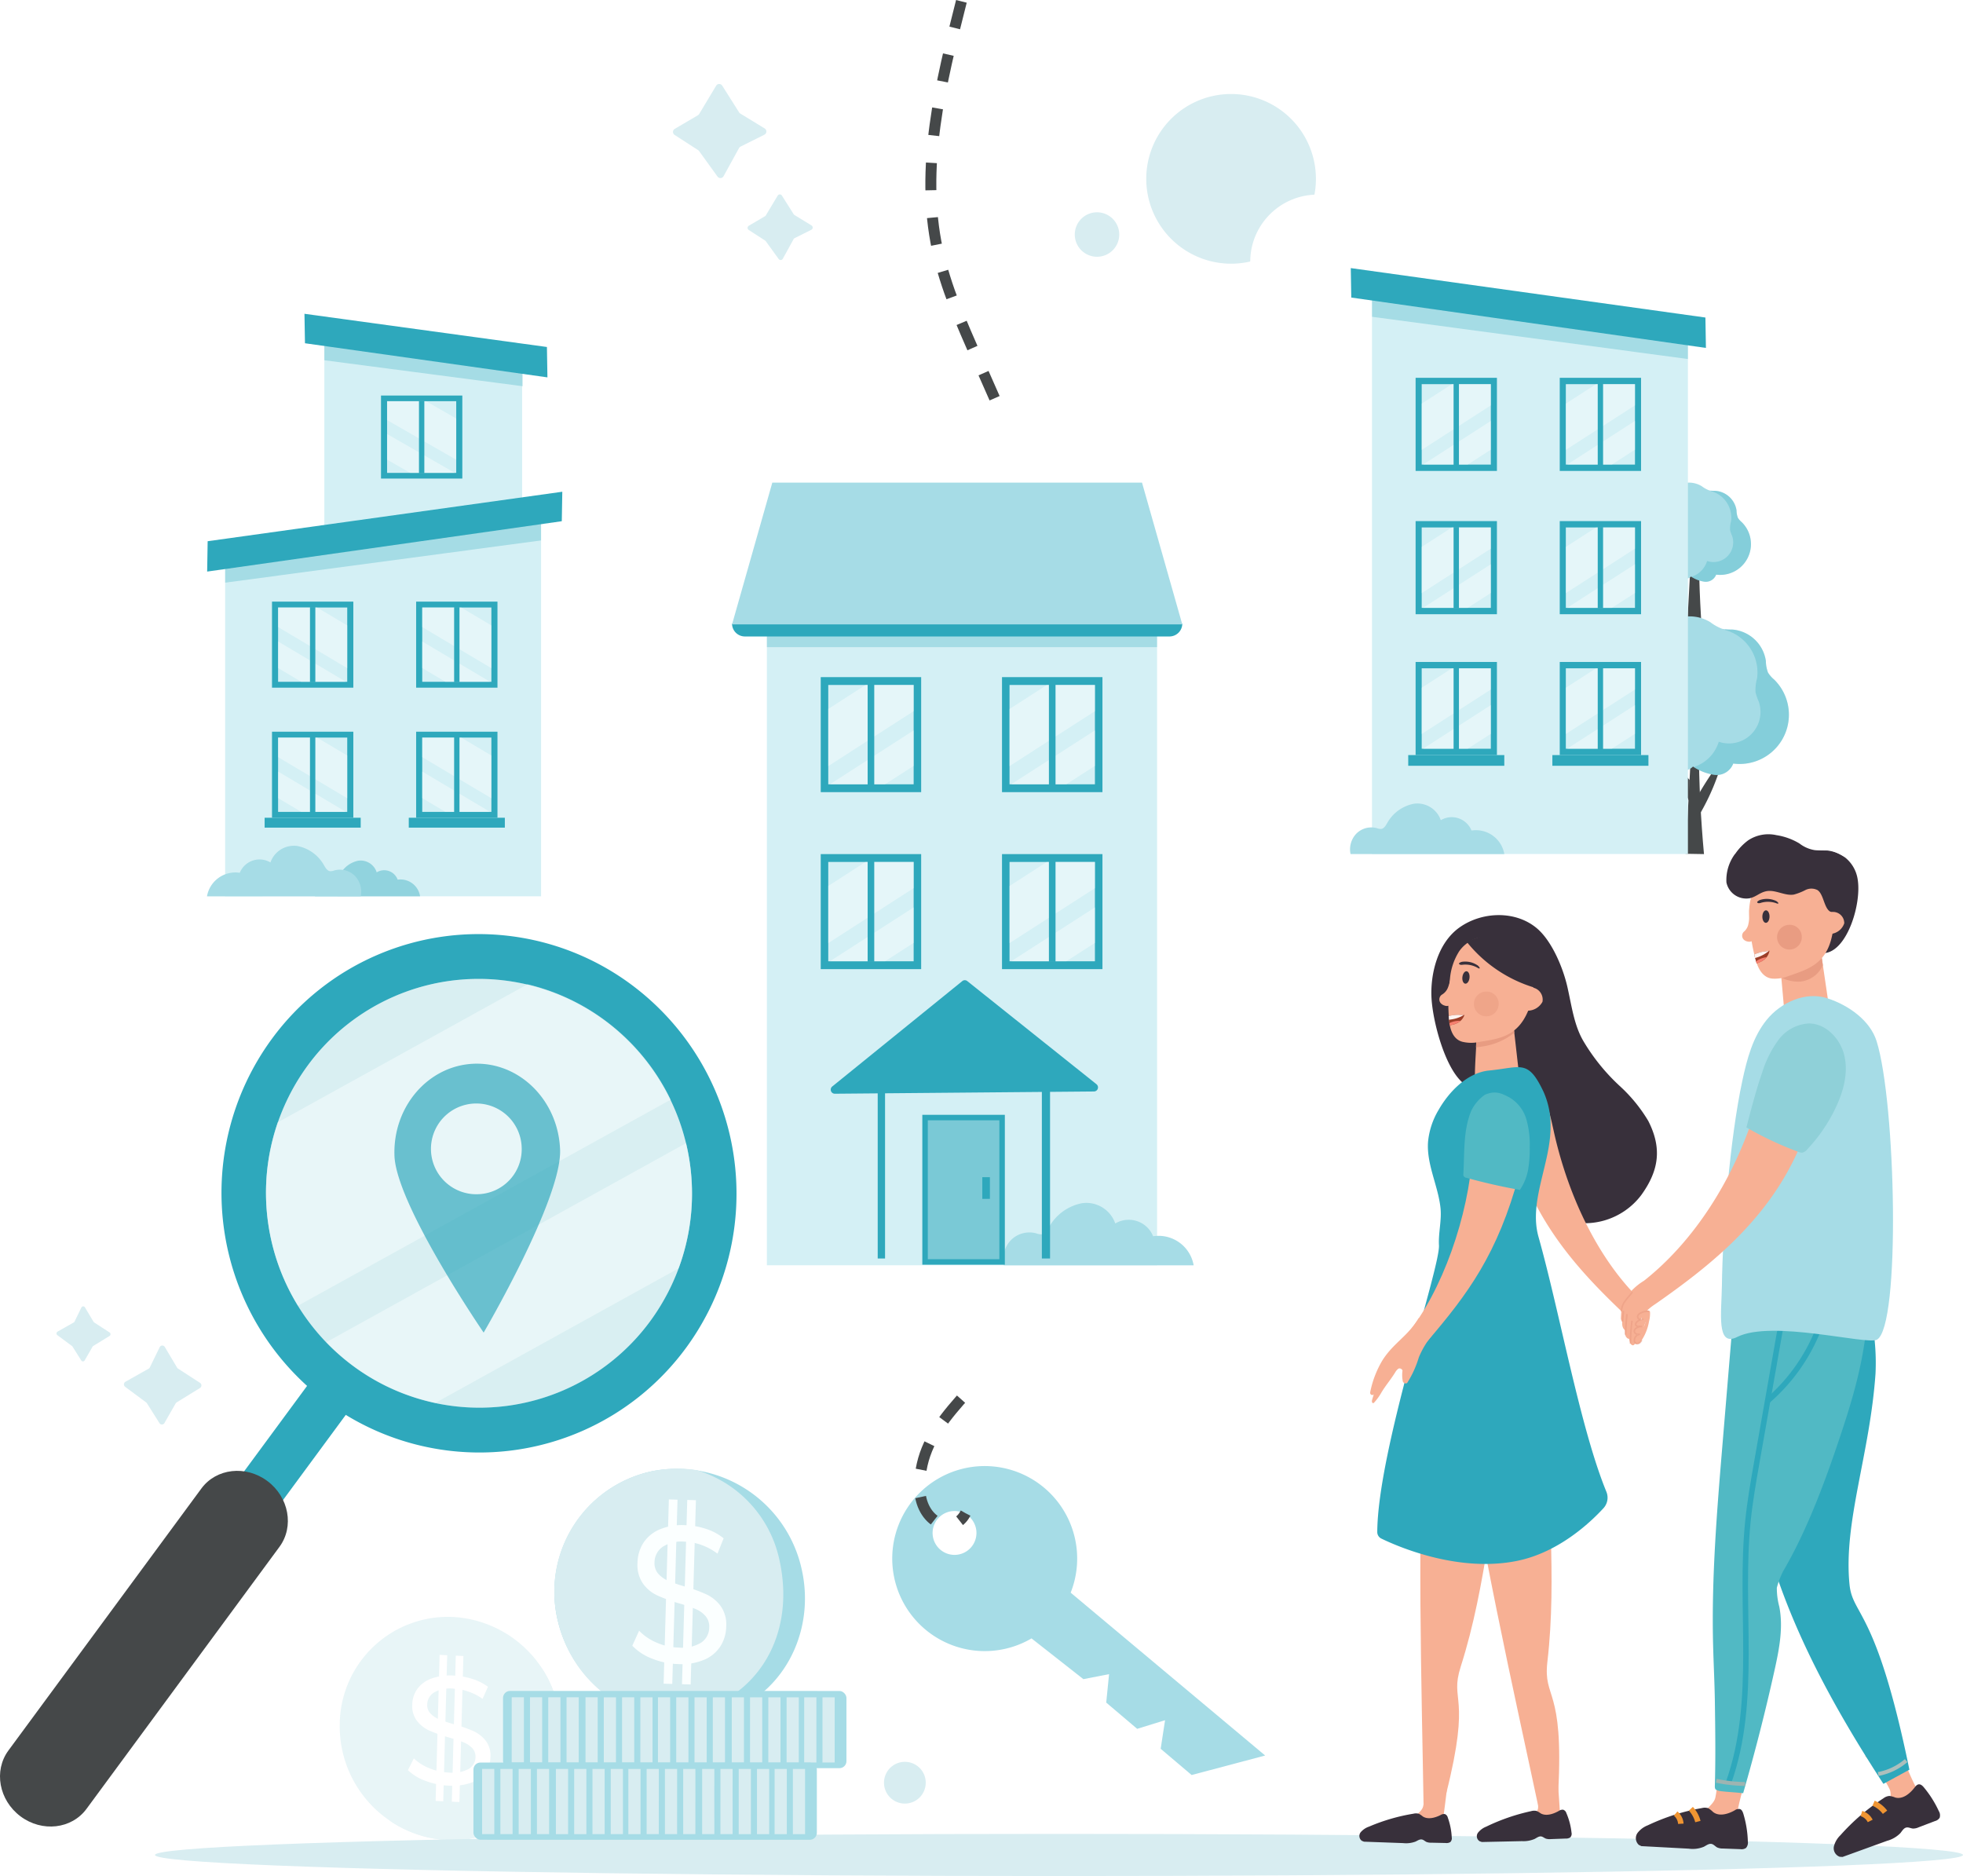 <svg xmlns="http://www.w3.org/2000/svg" xmlns:xlink="http://www.w3.org/1999/xlink" width="358" height="342.113" viewBox="0 0 358 342.113">
  <defs>
    <filter id="Rectangle_757" x="216.007" y="23.489" width="126.792" height="163.767" filterUnits="userSpaceOnUse">
      <feOffset dx="1" dy="5" input="SourceAlpha"/>
      <feGaussianBlur stdDeviation="4" result="blur"/>
      <feFlood flood-opacity="0.149"/>
      <feComposite operator="in" in2="blur"/>
      <feComposite in="SourceGraphic"/>
    </filter>
    <clipPath id="clip-path">
      <rect id="Rectangle_762" data-name="Rectangle 762" width="14.666" height="12.61" transform="translate(12.61 0) rotate(90)" fill="none"/>
    </clipPath>
    <filter id="Rectangle_796" x="11.617" y="32.208" width="130.371" height="163.767" filterUnits="userSpaceOnUse">
      <feOffset dx="1" dy="5" input="SourceAlpha"/>
      <feGaussianBlur stdDeviation="4" result="blur-2"/>
      <feFlood flood-opacity="0.149"/>
      <feComposite operator="in" in2="blur-2"/>
      <feComposite in="SourceGraphic"/>
    </filter>
    <clipPath id="clip-path-7">
      <rect id="Rectangle_799" data-name="Rectangle 799" width="13.551" height="12.61" transform="translate(12.61 0) rotate(90)" fill="none"/>
    </clipPath>
    <clipPath id="clip-path-9">
      <rect id="Rectangle_807" data-name="Rectangle 807" width="13.075" height="12.61" transform="translate(12.61 0) rotate(90)" fill="none"/>
    </clipPath>
    <filter id="Rectangle_819" x="106.78" y="61.072" width="140.938" height="204.829" filterUnits="userSpaceOnUse">
      <feOffset dx="1" dy="5" input="SourceAlpha"/>
      <feGaussianBlur stdDeviation="4" result="blur-3"/>
      <feFlood flood-opacity="0.149"/>
      <feComposite operator="in" in2="blur-3"/>
      <feComposite in="SourceGraphic"/>
    </filter>
    <clipPath id="clip-path-12">
      <rect id="Rectangle_824" data-name="Rectangle 824" width="18.115" height="15.575" transform="translate(15.575 0) rotate(90)" fill="none"/>
    </clipPath>
    <clipPath id="clip-path-16">
      <ellipse id="Ellipse_341" data-name="Ellipse 341" cx="38.842" cy="39.104" rx="38.842" ry="39.104" transform="translate(0 11.613) rotate(-8.598)" fill="none"/>
    </clipPath>
  </defs>
  <g id="Group_13042" data-name="Group 13042" transform="translate(-1072 -4011.821)">
    <g id="Group_5338" data-name="Group 5338" transform="translate(1072 4012.067)">
      <g id="Group_5235" data-name="Group 5235" transform="translate(10.303 0)">
        <path id="Path_9826" data-name="Path 9826" d="M272.02,377a16.872,16.872,0,1,0,9.923,31.371L291.4,415.8l4.685-.911-.518,5.188,5.644,4.785,5.086-1.574-.8,5.211,5.644,4.785,13.41-3.556-35.469-29.7A16.872,16.872,0,0,0,272.02,377Zm-8.107,12.473a4,4,0,1,1,4.311,3.655A4,4,0,0,1,263.914,389.469Z" transform="translate(-104.122 -109.84)" fill="#a6dce6"/>
        <path id="Path_9827" data-name="Path 9827" d="M271.243-1.541c-3.781,14.9-7.578,30.285-4.365,45.282,1.481,6.911,4.413,13.511,7.321,20.067,17.514,39.49,34.992,81.181,28.431,123.144-3.04,19.44-11.212,38.1-22.21,55.2-6.579,10.231-16.783,15.612-16.783,27.212,0,6.634,6.162,9.091,8.363,4.791" transform="translate(-106.213 1.541)" fill="none" stroke="#454849" stroke-miterlimit="10" stroke-width="2" stroke-dasharray="5"/>
        <g id="Group_5211" data-name="Group 5211" transform="translate(185.709 16.898)">
          <g id="Group_5210" data-name="Group 5210">
            <g id="Group_5208" data-name="Group 5208" transform="translate(13.034)">
              <path id="Path_9828" data-name="Path 9828" d="M322.188,38.192a15.472,15.472,0,1,1,15.773,15.152A15.487,15.487,0,0,1,322.188,38.192Z" transform="translate(-322.185 -22.403)" fill="#d8edf1"/>
            </g>
            <g id="Group_5209" data-name="Group 5209" transform="translate(0 21.572)">
              <path id="Path_9829" data-name="Path 9829" d="M303.717,57.107a4.054,4.054,0,1,1,4.133,3.97A4.058,4.058,0,0,1,303.717,57.107Z" transform="translate(-303.716 -52.971)" fill="#d8edf1"/>
            </g>
          </g>
        </g>
        <g id="Group_5215" data-name="Group 5215" transform="translate(112.431 15.07)">
          <g id="Group_5214" data-name="Group 5214">
            <g id="Group_5212" data-name="Group 5212" transform="translate(13.609 20.141)">
              <path id="Path_9830" data-name="Path 9830" d="M230.822,54.007l-3.107-1.9a.445.445,0,0,1-.146-.144l-2.147-3.4a.452.452,0,0,0-.771.009l-2.158,3.6a.445.445,0,0,1-.159.157l-2.946,1.733a.453.453,0,0,0-.017.77l2.991,1.935a.443.443,0,0,1,.121.114l2.344,3.245a.452.452,0,0,0,.763-.047l1.967-3.576a.454.454,0,0,1,.194-.186l3.037-1.519A.452.452,0,0,0,230.822,54.007Z" transform="translate(-219.166 -48.353)" fill="#d8edf1"/>
            </g>
            <g id="Group_5213" data-name="Group 5213">
              <path id="Path_9831" data-name="Path 9831" d="M216.609,27.925,212.151,25.2a.642.642,0,0,1-.21-.207l-3.081-4.878a.649.649,0,0,0-1.105.013l-3.1,5.162a.65.65,0,0,1-.227.226L200.2,28a.649.649,0,0,0-.024,1.1l4.292,2.776a.666.666,0,0,1,.174.165l3.363,4.657a.65.65,0,0,0,1.1-.067l2.822-5.132a.651.651,0,0,1,.279-.268l4.358-2.179A.649.649,0,0,0,216.609,27.925Z" transform="translate(-199.881 -19.813)" fill="#d8edf1"/>
            </g>
          </g>
        </g>
        <g id="Group_5222" data-name="Group 5222" transform="translate(51.654 294.599)" opacity="0.58">
          <g id="Group_5217" data-name="Group 5217">
            <g id="Group_5216" data-name="Group 5216">
              <path id="Path_9832" data-name="Path 9832" d="M113.768,435.3a20.766,20.766,0,0,0,19.575,21.307,19.745,19.745,0,0,0,20.682-19.37,20.767,20.767,0,0,0-19.575-21.307A19.746,19.746,0,0,0,113.768,435.3Z" transform="translate(-113.76 -415.906)" fill="#d8edf1"/>
              <path id="Path_9833" data-name="Path 9833" d="M136.725,418.581a20.123,20.123,0,0,1,14.794,7.667,20.739,20.739,0,0,1,3.28,11.769,19.745,19.745,0,0,1-20.682,19.37,20.216,20.216,0,0,1-10.056-3.255,20.5,20.5,0,0,1-7.661-16.516A19.4,19.4,0,0,1,136.725,418.581Z" transform="translate(-114.535 -416.686)" fill="#d8edf1"/>
            </g>
          </g>
          <g id="Group_5221" data-name="Group 5221" transform="translate(12.436 6.933)">
            <g id="Group_5220" data-name="Group 5220">
              <g id="Group_5218" data-name="Group 5218" transform="translate(0 3.763)">
                <path id="Path_9834" data-name="Path 9834" d="M138.757,451.147a10.272,10.272,0,0,0,4.185-.543,5.424,5.424,0,0,0,2.582-1.9,4.968,4.968,0,0,0,.91-2.779,4.394,4.394,0,0,0-.878-2.992,6.123,6.123,0,0,0-2.246-1.738,27.613,27.613,0,0,0-3.5-1.236,25.992,25.992,0,0,1-2.66-.872,4.75,4.75,0,0,1-1.625-1.061,2.2,2.2,0,0,1-.622-1.674,2.612,2.612,0,0,1,1.241-2.188,5.88,5.88,0,0,1,3.565-.7,9.775,9.775,0,0,1,2.71.538A10.3,10.3,0,0,1,145,435.321l.977-2.2a9.2,9.2,0,0,0-2.825-1.428,13.082,13.082,0,0,0-3.376-.612,9.885,9.885,0,0,0-4.157.558,5.482,5.482,0,0,0-2.541,1.9,5.016,5.016,0,0,0-.9,2.795,4.493,4.493,0,0,0,.876,3.034,6.024,6.024,0,0,0,2.26,1.752,28.242,28.242,0,0,0,3.512,1.237q1.738.5,2.687.888a4.476,4.476,0,0,1,1.584,1.045,2.227,2.227,0,0,1,.608,1.673,2.5,2.5,0,0,1-1.253,2.145,6.3,6.3,0,0,1-3.633.654,10.492,10.492,0,0,1-3.551-.8,8.731,8.731,0,0,1-2.8-1.778l-1.088,2.139a8.915,8.915,0,0,0,3.159,1.936A13.33,13.33,0,0,0,138.757,451.147Z" transform="translate(-131.382 -431.063)" fill="#fff"/>
              </g>
              <g id="Group_5219" data-name="Group 5219" transform="translate(5.055)">
                <path id="Path_9835" data-name="Path 9835" d="M144.112,452.63l-1.388-.067.725-26.632,1.388.067Z" transform="translate(-139.775 -425.789)" fill="#fff"/>
                <path id="Path_9836" data-name="Path 9836" d="M139.933,452.429l-1.388-.067.724-26.632,1.388.067Z" transform="translate(-138.545 -425.73)" fill="#fff"/>
              </g>
            </g>
          </g>
        </g>
        <path id="Path_9837" data-name="Path 9837" d="M260.911,454.489a3.806,3.806,0,1,1-5.383,0A3.807,3.807,0,0,1,260.911,454.489Z" transform="translate(-103.498 -132.334)" fill="#d8edf1"/>
        <g id="Group_5226" data-name="Group 5226" transform="translate(0 237.982)">
          <g id="Group_5225" data-name="Group 5225">
            <g id="Group_5223" data-name="Group 5223">
              <path id="Path_9838" data-name="Path 9838" d="M45.759,335.863l1.563,2.627a.384.384,0,0,0,.119.124l2.8,1.815a.388.388,0,0,1-.007.651L47.27,342.9a.365.365,0,0,0-.129.133l-1.427,2.491a.367.367,0,0,1-.634.014l-1.593-2.529a.364.364,0,0,0-.095-.1l-2.672-1.982a.388.388,0,0,1,.039-.645l2.944-1.663a.379.379,0,0,0,.154-.164l1.251-2.568A.368.368,0,0,1,45.759,335.863Z" transform="translate(-40.566 -335.68)" fill="#d8edf1"/>
            </g>
            <g id="Group_5224" data-name="Group 5224" transform="translate(12.3 7.139)">
              <path id="Path_9839" data-name="Path 9839" d="M65.448,346.059l2.243,3.77a.539.539,0,0,0,.17.178l4.017,2.6a.557.557,0,0,1-.011.935l-4.251,2.619a.532.532,0,0,0-.186.192l-2.048,3.575a.527.527,0,0,1-.909.02l-2.287-3.629a.551.551,0,0,0-.136-.147l-3.834-2.844a.556.556,0,0,1,.055-.925L62.5,350.02a.539.539,0,0,0,.22-.236l1.795-3.685A.528.528,0,0,1,65.448,346.059Z" transform="translate(-57.996 -345.796)" fill="#d8edf1"/>
            </g>
          </g>
        </g>
        <ellipse id="Ellipse_339" data-name="Ellipse 339" cx="164.867" cy="3.844" rx="164.867" ry="3.844" transform="translate(17.963 334.179)" fill="#d8edf1"/>
        <g id="Group_5230" data-name="Group 5230" transform="translate(90.832 267.572)">
          <path id="Path_9840" data-name="Path 9840" d="M169.9,405.471a22.507,22.507,0,0,1,16.932-27.337A23.312,23.312,0,0,1,214.3,395.741c2.91,12.411-4.252,25.013-16.932,27.337A23.614,23.614,0,0,1,169.9,405.471Z" transform="translate(-169.276 -377.609)" fill="#a6dce6"/>
          <path id="Path_9841" data-name="Path 9841" d="M210.291,394.279A21.849,21.849,0,0,0,195.255,377.9,22.42,22.42,0,0,0,169.9,405.473a23.539,23.539,0,0,0,12.416,15.7,20.279,20.279,0,0,0,11.259,1.246C206.572,419.509,213.277,407.784,210.291,394.279Z" transform="translate(-169.276 -377.61)" fill="#d8edf1"/>
          <g id="Group_5229" data-name="Group 5229" transform="translate(14.18 5.615)">
            <g id="Group_5227" data-name="Group 5227" transform="translate(0 4.687)">
              <path id="Path_9842" data-name="Path 9842" d="M192.954,416.541a9.67,9.67,0,0,1-3.585-2.351l1.245-2.728a9.48,9.48,0,0,0,3.179,2.163,10.753,10.753,0,0,0,4.036.912,6.686,6.686,0,0,0,4.133-.927,3.328,3.328,0,0,0,1.434-2.74,2.92,2.92,0,0,0-.685-2.092,4.885,4.885,0,0,0-1.8-1.274,30.609,30.609,0,0,0-3.052-1.043,29.248,29.248,0,0,1-3.989-1.46,6.721,6.721,0,0,1-2.564-2.146,5.982,5.982,0,0,1-.985-3.8,6.948,6.948,0,0,1,1.03-3.549,6.594,6.594,0,0,1,2.9-2.468,10.369,10.369,0,0,1,4.731-.822,13.37,13.37,0,0,1,3.836.676,9.776,9.776,0,0,1,3.207,1.72l-1.12,2.8a10.906,10.906,0,0,0-2.927-1.589,9.969,9.969,0,0,0-3.08-.6,6.253,6.253,0,0,0-4.056.983A3.489,3.489,0,0,0,193.421,399a2.887,2.887,0,0,0,.7,2.093,5.182,5.182,0,0,0,1.844,1.292,26.693,26.693,0,0,0,3.021,1.025,28.509,28.509,0,0,1,3.973,1.459A6.826,6.826,0,0,1,205.509,407a5.845,5.845,0,0,1,.987,3.748,6.879,6.879,0,0,1-1.045,3.531,6.522,6.522,0,0,1-2.943,2.467,10.756,10.756,0,0,1-4.762.8A13.651,13.651,0,0,1,192.954,416.541Z" transform="translate(-189.369 -392.207)" fill="#fbffff"/>
            </g>
            <g id="Group_5228" data-name="Group 5228" transform="translate(5.711 0)">
              <rect id="Rectangle_717" data-name="Rectangle 717" width="1.579" height="33.615" transform="translate(4.312 0.096) rotate(1.637)" fill="#fbffff"/>
              <rect id="Rectangle_718" data-name="Rectangle 718" width="1.579" height="33.615" transform="translate(0.957 0) rotate(1.631)" fill="#fbffff"/>
            </g>
          </g>
        </g>
        <g id="Group_5232" data-name="Group 5232" transform="translate(81.438 308.107)">
          <rect id="Rectangle_719" data-name="Rectangle 719" width="62.629" height="14.077" rx="1.277" transform="translate(62.629 14.087) rotate(-179.991)" fill="#a6dce6"/>
          <g id="Group_5231" data-name="Group 5231" transform="translate(1.581 1.161)">
            <rect id="Rectangle_720" data-name="Rectangle 720" width="2.223" height="11.888" transform="translate(2.223 11.888) rotate(-179.987)" fill="#d8edf1"/>
            <rect id="Rectangle_721" data-name="Rectangle 721" width="2.223" height="11.887" transform="matrix(-1, 0, 0, -1, 5.557, 11.888)" fill="#d8edf1"/>
            <rect id="Rectangle_722" data-name="Rectangle 722" width="2.223" height="11.887" transform="matrix(-1, 0, 0, -1, 8.891, 11.889)" fill="#d8edf1"/>
            <rect id="Rectangle_723" data-name="Rectangle 723" width="2.223" height="11.888" transform="translate(12.225 11.89) rotate(-179.991)" fill="#d8edf1"/>
            <rect id="Rectangle_724" data-name="Rectangle 724" width="2.223" height="11.887" transform="translate(15.682 11.89) rotate(-179.991)" fill="#d8edf1"/>
            <rect id="Rectangle_725" data-name="Rectangle 725" width="2.223" height="11.887" transform="translate(19.016 11.891) rotate(-179.991)" fill="#d8edf1"/>
            <rect id="Rectangle_726" data-name="Rectangle 726" width="2.223" height="11.887" transform="matrix(-1, 0, 0, -1, 22.35, 11.891)" fill="#d8edf1"/>
            <rect id="Rectangle_727" data-name="Rectangle 727" width="2.223" height="11.887" transform="translate(25.684 11.892) rotate(-179.991)" fill="#d8edf1"/>
            <rect id="Rectangle_728" data-name="Rectangle 728" width="2.223" height="11.888" transform="matrix(-1, 0, 0, -1, 28.895, 11.892)" fill="#d8edf1"/>
            <rect id="Rectangle_729" data-name="Rectangle 729" width="2.223" height="11.887" transform="matrix(-1, 0, 0, -1, 32.228, 11.893)" fill="#d8edf1"/>
            <rect id="Rectangle_730" data-name="Rectangle 730" width="2.223" height="11.888" transform="translate(35.562 11.893) rotate(-179.991)" fill="#d8edf1"/>
            <rect id="Rectangle_731" data-name="Rectangle 731" width="2.223" height="11.887" transform="translate(38.896 11.894) rotate(-179.989)" fill="#d8edf1"/>
            <rect id="Rectangle_732" data-name="Rectangle 732" width="2.223" height="11.887" transform="translate(42.354 11.894) rotate(-179.989)" fill="#d8edf1"/>
            <rect id="Rectangle_733" data-name="Rectangle 733" width="2.223" height="11.887" transform="translate(45.688 11.895) rotate(-179.991)" fill="#d8edf1"/>
            <rect id="Rectangle_734" data-name="Rectangle 734" width="2.223" height="11.887" transform="translate(49.021 11.895) rotate(-179.989)" fill="#d8edf1"/>
            <rect id="Rectangle_735" data-name="Rectangle 735" width="2.223" height="11.888" transform="translate(52.355 11.896) rotate(-179.989)" fill="#d8edf1"/>
            <rect id="Rectangle_736" data-name="Rectangle 736" width="2.223" height="11.888" transform="translate(55.566 11.896) rotate(-179.991)" fill="#d8edf1"/>
            <rect id="Rectangle_737" data-name="Rectangle 737" width="2.223" height="11.887" transform="translate(58.9 11.897) rotate(-179.991)" fill="#d8edf1"/>
          </g>
        </g>
        <g id="Group_5234" data-name="Group 5234" transform="translate(76.039 321.17)">
          <rect id="Rectangle_738" data-name="Rectangle 738" width="62.629" height="14.077" rx="1.277" transform="translate(62.629 14.087) rotate(-179.991)" fill="#a6dce6"/>
          <g id="Group_5233" data-name="Group 5233" transform="translate(1.581 1.162)">
            <rect id="Rectangle_739" data-name="Rectangle 739" width="2.223" height="11.888" transform="matrix(-1, 0, 0, -1, 2.223, 11.888)" fill="#d8edf1"/>
            <rect id="Rectangle_740" data-name="Rectangle 740" width="2.223" height="11.887" transform="matrix(-1, 0, 0, -1, 5.557, 11.888)" fill="#d8edf1"/>
            <rect id="Rectangle_741" data-name="Rectangle 741" width="2.223" height="11.887" transform="translate(8.891 11.889) rotate(-179.993)" fill="#d8edf1"/>
            <rect id="Rectangle_742" data-name="Rectangle 742" width="2.223" height="11.887" transform="matrix(-1, 0, 0, -1, 12.224, 11.889)" fill="#d8edf1"/>
            <rect id="Rectangle_743" data-name="Rectangle 743" width="2.223" height="11.887" transform="matrix(-1, 0, 0, -1, 15.682, 11.89)" fill="#d8edf1"/>
            <rect id="Rectangle_744" data-name="Rectangle 744" width="2.223" height="11.888" transform="matrix(-1, 0, 0, -1, 19.016, 11.89)" fill="#d8edf1"/>
            <rect id="Rectangle_745" data-name="Rectangle 745" width="2.223" height="11.887" transform="translate(22.35 11.891) rotate(-179.993)" fill="#d8edf1"/>
            <rect id="Rectangle_746" data-name="Rectangle 746" width="2.223" height="11.887" transform="translate(25.684 11.891) rotate(-179.993)" fill="#d8edf1"/>
            <rect id="Rectangle_747" data-name="Rectangle 747" width="2.223" height="11.887" transform="matrix(-1, 0, 0, -1, 28.894, 11.892)" fill="#d8edf1"/>
            <rect id="Rectangle_748" data-name="Rectangle 748" width="2.223" height="11.888" transform="translate(32.228 11.892) rotate(-179.989)" fill="#d8edf1"/>
            <rect id="Rectangle_749" data-name="Rectangle 749" width="2.223" height="11.887" transform="translate(35.562 11.893) rotate(-179.991)" fill="#d8edf1"/>
            <rect id="Rectangle_750" data-name="Rectangle 750" width="2.223" height="11.887" transform="translate(38.896 11.893) rotate(-179.989)" fill="#d8edf1"/>
            <rect id="Rectangle_751" data-name="Rectangle 751" width="2.223" height="11.887" transform="translate(42.353 11.894) rotate(-179.989)" fill="#d8edf1"/>
            <rect id="Rectangle_752" data-name="Rectangle 752" width="2.223" height="11.887" transform="translate(45.687 11.894) rotate(-179.989)" fill="#d8edf1"/>
            <rect id="Rectangle_753" data-name="Rectangle 753" width="2.223" height="11.887" transform="translate(49.021 11.895) rotate(-179.989)" fill="#d8edf1"/>
            <rect id="Rectangle_754" data-name="Rectangle 754" width="2.223" height="11.887" transform="matrix(-1, 0, 0, -1, 52.355, 11.896)" fill="#d8edf1"/>
            <rect id="Rectangle_755" data-name="Rectangle 755" width="2.223" height="11.888" transform="translate(55.566 11.896) rotate(-179.991)" fill="#d8edf1"/>
            <rect id="Rectangle_756" data-name="Rectangle 756" width="2.223" height="11.888" transform="matrix(-1, 0, 0, -1, 58.9, 11.896)" fill="#d8edf1"/>
          </g>
        </g>
      </g>
      <g id="Group_5308" data-name="Group 5308" transform="translate(22.617 30.243)">
        <g id="Group_5262" data-name="Group 5262" transform="translate(204.391)">
          <g transform="matrix(1, 0, 0, 1, -227.01, -30.49)" filter="url(#Rectangle_757)">
            <rect id="Rectangle_757-2" data-name="Rectangle 757" width="102.792" height="139.767" rx="12.255" transform="translate(227.01 30.49)" fill="#fff"/>
          </g>
          <g id="Group_5261" data-name="Group 5261" transform="translate(19.205 18.398)">
            <g id="Group_5236" data-name="Group 5236" transform="translate(49.017 39.147)">
              <path id="Path_9843" data-name="Path 9843" d="M464.919,159.648q-.881-9.609-.944-19.268l-1.376-.025c-.322,6.11-.711,13.124-1.033,19.235" transform="translate(-449.387 -128.005)" fill="#454849"/>
              <path id="Path_9844" data-name="Path 9844" d="M464.919,210.765q-.881-9.608-.944-19.267l-1.376-.026c-.322,6.111-.711,13.124-1.033,19.235" transform="translate(-449.387 -143.047)" fill="#454849"/>
              <path id="Path_9845" data-name="Path 9845" d="M464.463,204.147a41.593,41.593,0,0,0,4.246-10.252,57.469,57.469,0,0,0-6.176,9.845" transform="translate(-449.672 -143.761)" fill="#454849"/>
              <path id="Path_9846" data-name="Path 9846" d="M460.461,201.161l-4.956-9.632,5.011,5.744" transform="translate(-447.603 -143.065)" fill="#454849"/>
              <path id="Path_9847" data-name="Path 9847" d="M457.807,184.763a9.436,9.436,0,0,0,3.977,1.541,3.23,3.23,0,0,0,3.394-2.064,8.982,8.982,0,0,0,7.465-15.31,5.465,5.465,0,0,1-1.117-1.27,6.166,6.166,0,0,1-.4-2.15A6.727,6.727,0,0,0,465,159.8a9.131,9.131,0,0,1-1.84-.134A8.553,8.553,0,0,1,461,158.459a7.209,7.209,0,0,0-10.711,8.065,5.643,5.643,0,0,0-5.753,4.22,8.292,8.292,0,0,0,1.862,7.25,4.125,4.125,0,0,0,.526,5.14,5.655,5.655,0,0,0,5.2,1.376,2.707,2.707,0,0,1,1.671-.073,4.158,4.158,0,0,1,.8.613,2.5,2.5,0,0,0,3.436-.483" transform="translate(-444.308 -133.032)" fill="#a6dce6"/>
              <path id="Path_9848" data-name="Path 9848" d="M477.231,168.625a6.168,6.168,0,0,1-.4-2.15,6.727,6.727,0,0,0-6.124-5.713c-.442-.023-.891,0-1.329-.048,0,.042-.009.083-.009.126a8.024,8.024,0,0,1,5.862,8.785,8.093,8.093,0,0,0-.287,2.566,9.86,9.86,0,0,0,.577,1.68,5.749,5.749,0,0,1-7.277,7.358,6.994,6.994,0,0,1-4.551,4.6,9.011,9.011,0,0,0,3.8,1.438,3.23,3.23,0,0,0,3.393-2.064,8.983,8.983,0,0,0,7.465-15.31A5.446,5.446,0,0,1,477.231,168.625Z" transform="translate(-450.012 -133.996)" fill="#2ea8bc" opacity="0.28"/>
              <path id="Path_9849" data-name="Path 9849" d="M459.416,139.94a5.9,5.9,0,0,0,2.487.963,2.019,2.019,0,0,0,2.122-1.29,5.615,5.615,0,0,0,4.667-9.572,3.4,3.4,0,0,1-.7-.794,3.875,3.875,0,0,1-.251-1.344,4.2,4.2,0,0,0-3.829-3.572,5.628,5.628,0,0,1-1.15-.084,5.329,5.329,0,0,1-1.35-.753,4.507,4.507,0,0,0-6.7,5.042,3.528,3.528,0,0,0-3.6,2.638,5.186,5.186,0,0,0,1.164,4.533,2.578,2.578,0,0,0,.328,3.213,3.537,3.537,0,0,0,3.253.861,1.686,1.686,0,0,1,1.045-.046,2.605,2.605,0,0,1,.5.383,1.565,1.565,0,0,0,2.148-.3" transform="translate(-446.271 -122.855)" fill="#a6dce6"/>
              <path id="Path_9850" data-name="Path 9850" d="M471.56,129.851a3.872,3.872,0,0,1-.251-1.344,4.205,4.205,0,0,0-3.828-3.572c-.277-.014-.557,0-.831-.03,0,.026,0,.052-.006.078a5.016,5.016,0,0,1,3.665,5.493,5.066,5.066,0,0,0-.179,1.6,6.1,6.1,0,0,0,.361,1.05,3.594,3.594,0,0,1-4.55,4.6,4.372,4.372,0,0,1-2.845,2.877,5.623,5.623,0,0,0,2.374.9,2.019,2.019,0,0,0,2.122-1.29,5.615,5.615,0,0,0,4.667-9.572A3.406,3.406,0,0,1,471.56,129.851Z" transform="translate(-449.837 -123.458)" fill="#2ea8bc" opacity="0.28"/>
            </g>
            <path id="Path_9851" data-name="Path 9851" d="M438.141,176.288H380.526V74.38l57.616,7.682Z" transform="translate(-376.521 -69.442)" fill="#d4f0f5"/>
            <g id="Group_5240" data-name="Group 5240" transform="translate(11.957 20.01)">
              <rect id="Rectangle_758" data-name="Rectangle 758" width="16.982" height="14.83" transform="translate(14.83 0) rotate(90)" fill="#2ea8bc"/>
              <rect id="Rectangle_759" data-name="Rectangle 759" width="14.666" height="12.61" transform="translate(13.72 1.158) rotate(90)" fill="#d4f0f5"/>
              <g id="Group_5239" data-name="Group 5239" transform="translate(1.11 1.158)" opacity="0.4">
                <g id="Group_5238" data-name="Group 5238" transform="translate(0 0)" clip-path="url(#clip-path)">
                  <g id="Group_5237" data-name="Group 5237" transform="translate(-8.395 -6.613)">
                    <rect id="Rectangle_760" data-name="Rectangle 760" width="28.752" height="7.093" transform="matrix(0.841, -0.541, 0.541, 0.841, 0, 15.56)" fill="#fff"/>
                    <rect id="Rectangle_761" data-name="Rectangle 761" width="28.752" height="4.408" transform="matrix(0.841, -0.541, 0.541, 0.841, 6.86, 22.42)" fill="#fff"/>
                  </g>
                </g>
              </g>
              <rect id="Rectangle_763" data-name="Rectangle 763" width="0.975" height="14.83" transform="translate(7.902 15.906) rotate(180)" fill="#2ea8bc"/>
            </g>
            <g id="Group_5244" data-name="Group 5244" transform="translate(38.244 20.01)">
              <rect id="Rectangle_764" data-name="Rectangle 764" width="16.982" height="14.83" transform="translate(14.83 0) rotate(90)" fill="#2ea8bc"/>
              <rect id="Rectangle_765" data-name="Rectangle 765" width="14.666" height="12.61" transform="translate(13.72 1.158) rotate(90)" fill="#d4f0f5"/>
              <g id="Group_5243" data-name="Group 5243" transform="translate(1.11 1.158)" opacity="0.4">
                <g id="Group_5242" data-name="Group 5242" transform="translate(0 0)" clip-path="url(#clip-path)">
                  <g id="Group_5241" data-name="Group 5241" transform="translate(-8.395 -6.613)">
                    <rect id="Rectangle_766" data-name="Rectangle 766" width="28.752" height="7.093" transform="matrix(0.841, -0.541, 0.541, 0.841, 0, 15.56)" fill="#fff"/>
                    <rect id="Rectangle_767" data-name="Rectangle 767" width="28.752" height="4.408" transform="translate(6.86 22.42) rotate(-32.763)" fill="#fff"/>
                  </g>
                </g>
              </g>
              <rect id="Rectangle_769" data-name="Rectangle 769" width="0.975" height="14.83" transform="translate(7.903 15.906) rotate(180)" fill="#2ea8bc"/>
            </g>
            <g id="Group_5248" data-name="Group 5248" transform="translate(11.957 46.14)">
              <rect id="Rectangle_770" data-name="Rectangle 770" width="16.982" height="14.83" transform="translate(14.83 0) rotate(90)" fill="#2ea8bc"/>
              <rect id="Rectangle_771" data-name="Rectangle 771" width="14.666" height="12.61" transform="translate(13.72 1.158) rotate(90)" fill="#d4f0f5"/>
              <g id="Group_5247" data-name="Group 5247" transform="translate(1.11 1.158)" opacity="0.4">
                <g id="Group_5246" data-name="Group 5246" transform="translate(0 0)" clip-path="url(#clip-path)">
                  <g id="Group_5245" data-name="Group 5245" transform="translate(-8.395 -6.613)">
                    <rect id="Rectangle_772" data-name="Rectangle 772" width="28.752" height="7.093" transform="translate(0 15.56) rotate(-32.763)" fill="#fff"/>
                    <rect id="Rectangle_773" data-name="Rectangle 773" width="28.752" height="4.408" transform="matrix(0.841, -0.541, 0.541, 0.841, 6.86, 22.42)" fill="#fff"/>
                  </g>
                </g>
              </g>
              <rect id="Rectangle_775" data-name="Rectangle 775" width="0.975" height="14.83" transform="translate(7.902 15.906) rotate(180)" fill="#2ea8bc"/>
            </g>
            <g id="Group_5252" data-name="Group 5252" transform="translate(38.244 46.14)">
              <rect id="Rectangle_776" data-name="Rectangle 776" width="16.982" height="14.83" transform="translate(14.83 0) rotate(90)" fill="#2ea8bc"/>
              <rect id="Rectangle_777" data-name="Rectangle 777" width="14.666" height="12.61" transform="translate(13.72 1.158) rotate(90)" fill="#d4f0f5"/>
              <g id="Group_5251" data-name="Group 5251" transform="translate(1.11 1.158)" opacity="0.4">
                <g id="Group_5250" data-name="Group 5250" transform="translate(0 0)" clip-path="url(#clip-path)">
                  <g id="Group_5249" data-name="Group 5249" transform="translate(-8.395 -6.613)">
                    <rect id="Rectangle_778" data-name="Rectangle 778" width="28.752" height="7.093" transform="translate(0 15.56) rotate(-32.763)" fill="#fff"/>
                    <rect id="Rectangle_779" data-name="Rectangle 779" width="28.752" height="4.408" transform="matrix(0.841, -0.541, 0.541, 0.841, 6.86, 22.42)" fill="#fff"/>
                  </g>
                </g>
              </g>
              <rect id="Rectangle_781" data-name="Rectangle 781" width="0.975" height="14.83" transform="translate(7.903 15.906) rotate(180)" fill="#2ea8bc"/>
            </g>
            <g id="Group_5256" data-name="Group 5256" transform="translate(10.612 71.827)">
              <rect id="Rectangle_782" data-name="Rectangle 782" width="16.982" height="14.83" transform="translate(16.175 0) rotate(90)" fill="#2ea8bc"/>
              <rect id="Rectangle_783" data-name="Rectangle 783" width="14.666" height="12.61" transform="translate(15.065 1.158) rotate(90)" fill="#d4f0f5"/>
              <rect id="Rectangle_784" data-name="Rectangle 784" width="1.95" height="17.52" transform="translate(0 18.932) rotate(-90)" fill="#2ea8bc"/>
              <g id="Group_5255" data-name="Group 5255" transform="translate(2.455 1.158)" opacity="0.4">
                <g id="Group_5254" data-name="Group 5254" transform="translate(0 0)" clip-path="url(#clip-path)">
                  <g id="Group_5253" data-name="Group 5253" transform="translate(-8.395 -6.613)">
                    <rect id="Rectangle_785" data-name="Rectangle 785" width="28.752" height="7.093" transform="translate(0 15.56) rotate(-32.763)" fill="#fff"/>
                    <rect id="Rectangle_786" data-name="Rectangle 786" width="28.752" height="4.408" transform="matrix(0.841, -0.541, 0.541, 0.841, 6.86, 22.42)" fill="#fff"/>
                  </g>
                </g>
              </g>
              <rect id="Rectangle_788" data-name="Rectangle 788" width="0.975" height="14.83" transform="translate(9.248 15.906) rotate(180)" fill="#2ea8bc"/>
            </g>
            <g id="Group_5260" data-name="Group 5260" transform="translate(36.899 71.827)">
              <rect id="Rectangle_789" data-name="Rectangle 789" width="16.982" height="14.83" transform="translate(16.175 0) rotate(90)" fill="#2ea8bc"/>
              <rect id="Rectangle_790" data-name="Rectangle 790" width="14.666" height="12.61" transform="translate(15.065 1.158) rotate(90)" fill="#d4f0f5"/>
              <rect id="Rectangle_791" data-name="Rectangle 791" width="1.95" height="17.52" transform="translate(0 18.932) rotate(-90)" fill="#2ea8bc"/>
              <g id="Group_5259" data-name="Group 5259" transform="translate(2.455 1.158)" opacity="0.4">
                <g id="Group_5258" data-name="Group 5258" transform="translate(0 0)" clip-path="url(#clip-path)">
                  <g id="Group_5257" data-name="Group 5257" transform="translate(-8.395 -6.613)">
                    <rect id="Rectangle_792" data-name="Rectangle 792" width="28.752" height="7.093" transform="translate(0 15.56) rotate(-32.763)" fill="#fff"/>
                    <rect id="Rectangle_793" data-name="Rectangle 793" width="28.752" height="4.408" transform="translate(6.86 22.42) rotate(-32.763)" fill="#fff"/>
                  </g>
                </g>
              </g>
              <rect id="Rectangle_795" data-name="Rectangle 795" width="0.975" height="14.83" transform="translate(9.248 15.906) rotate(180)" fill="#2ea8bc"/>
            </g>
            <path id="Path_9852" data-name="Path 9852" d="M374.94,214.955a4.15,4.15,0,0,1,1.108-3.769,3.858,3.858,0,0,1,3.706-.949,1.92,1.92,0,0,0,.79.14c.491-.071.788-.577,1.049-1.011a7.111,7.111,0,0,1,4.9-3.583,4.527,4.527,0,0,1,4.91,3A3.886,3.886,0,0,1,397,210.665a5.257,5.257,0,0,1,5.984,4.294" transform="translate(-374.851 -108.101)" fill="#a6dce6"/>
            <path id="Path_9853" data-name="Path 9853" d="M438.142,85.69V80.3l-57.616-7.054v4.745Z" transform="translate(-376.521 -69.109)" fill="#2ea8bc" opacity="0.28"/>
            <path id="Path_9854" data-name="Path 9854" d="M439.81,81.943l-64.676-9.185-.093-5.374L439.717,76.4Z" transform="translate(-374.907 -67.383)" fill="#2ea8bc"/>
          </g>
        </g>
        <g id="Group_5284" data-name="Group 5284" transform="translate(0 8.719)">
          <g transform="matrix(1, 0, 0, 1, -22.62, -39.21)" filter="url(#Rectangle_796)">
            <rect id="Rectangle_796-2" data-name="Rectangle 796" width="106.371" height="139.767" rx="12.255" transform="translate(128.99 178.97) rotate(180)" fill="#fff"/>
          </g>
          <g id="Group_5283" data-name="Group 5283" transform="translate(15.127 18.014)">
            <path id="Path_9855" data-name="Path 9855" d="M145.858,127.574H109.782V87.39l36.076,3.029Z" transform="translate(-88.376 -81.606)" fill="#d4f0f5"/>
            <path id="Path_9856" data-name="Path 9856" d="M145.962,93.958V88.569l-36.18-4.093v4.745Z" transform="translate(-88.376 -80.749)" fill="#2ea8bc" opacity="0.28"/>
            <path id="Path_9857" data-name="Path 9857" d="M148.959,90.79,104.74,84.568l-.093-5.374,44.218,6.055Z" transform="translate(-86.865 -79.194)" fill="#2ea8bc"/>
            <path id="Path_9858" data-name="Path 9858" d="M84.15,201.008h57.616V132.173L84.15,137.362Z" transform="translate(-80.833 -94.785)" fill="#d4f0f5"/>
            <g id="Group_5266" data-name="Group 5266" transform="translate(38.151 52.49)">
              <rect id="Rectangle_797" data-name="Rectangle 797" width="15.691" height="14.83" transform="translate(14.83 0) rotate(90)" fill="#2ea8bc"/>
              <rect id="Rectangle_798" data-name="Rectangle 798" width="13.551" height="12.61" transform="translate(13.72 1.07) rotate(90)" fill="#d4f0f5"/>
              <g id="Group_5265" data-name="Group 5265" transform="translate(1.11 1.07)" opacity="0.4">
                <g id="Group_5264" data-name="Group 5264" transform="translate(0 0)" clip-path="url(#clip-path-7)">
                  <g id="Group_5263" data-name="Group 5263" transform="translate(-12.418 -6.11)">
                    <path id="Path_9859" data-name="Path 9859" d="M125.147,151.942l24.178,14.376,3.839-5.511-24.178-14.376Z" transform="translate(-119.74 -146.431)" fill="#fff"/>
                    <path id="Path_9860" data-name="Path 9860" d="M117.486,158.837l24.178,14.376,2.385-3.425-24.178-14.376Z" transform="translate(-117.486 -149.074)" fill="#fff"/>
                  </g>
                </g>
              </g>
              <rect id="Rectangle_800" data-name="Rectangle 800" width="0.975" height="13.702" transform="translate(6.927 0.994)" fill="#2ea8bc"/>
            </g>
            <g id="Group_5270" data-name="Group 5270" transform="translate(11.863 52.49)">
              <rect id="Rectangle_801" data-name="Rectangle 801" width="15.691" height="14.83" transform="translate(14.83 0) rotate(90)" fill="#2ea8bc"/>
              <rect id="Rectangle_802" data-name="Rectangle 802" width="13.551" height="12.61" transform="translate(13.72 1.07) rotate(90)" fill="#d4f0f5"/>
              <g id="Group_5269" data-name="Group 5269" transform="translate(1.11 1.07)" opacity="0.4">
                <g id="Group_5268" data-name="Group 5268" transform="translate(0 0)" clip-path="url(#clip-path-7)">
                  <g id="Group_5267" data-name="Group 5267" transform="translate(-12.418 -6.11)">
                    <path id="Path_9861" data-name="Path 9861" d="M87.9,151.942l24.178,14.376,3.839-5.511L91.737,146.431Z" transform="translate(-82.491 -146.431)" fill="#fff"/>
                    <path id="Path_9862" data-name="Path 9862" d="M80.237,158.837l24.178,14.376,2.385-3.425L82.622,155.412Z" transform="translate(-80.237 -149.074)" fill="#fff"/>
                  </g>
                </g>
              </g>
              <rect id="Rectangle_804" data-name="Rectangle 804" width="0.975" height="13.702" transform="translate(6.927 0.994)" fill="#2ea8bc"/>
            </g>
            <g id="Group_5274" data-name="Group 5274" transform="translate(31.741 14.908)">
              <rect id="Rectangle_805" data-name="Rectangle 805" width="15.139" height="14.83" transform="translate(14.83 0) rotate(90)" fill="#2ea8bc"/>
              <rect id="Rectangle_806" data-name="Rectangle 806" width="13.075" height="12.61" transform="translate(13.72 1.032) rotate(90)" fill="#d4f0f5"/>
              <g id="Group_5273" data-name="Group 5273" transform="translate(1.11 1.032)" opacity="0.4">
                <g id="Group_5272" data-name="Group 5272" transform="translate(0 0)" clip-path="url(#clip-path-9)">
                  <g id="Group_5271" data-name="Group 5271" transform="translate(-12.418 -5.895)">
                    <path id="Path_9863" data-name="Path 9863" d="M116.065,98.746l24.178,13.871,3.839-5.318L119.9,93.428Z" transform="translate(-110.658 -93.428)" fill="#fff"/>
                    <path id="Path_9864" data-name="Path 9864" d="M108.4,105.4l24.178,13.871,2.385-3.3-24.178-13.871Z" transform="translate(-108.404 -95.978)" fill="#fff"/>
                  </g>
                </g>
              </g>
              <rect id="Rectangle_808" data-name="Rectangle 808" width="0.975" height="13.221" transform="translate(6.927 0.959)" fill="#2ea8bc"/>
            </g>
            <g id="Group_5278" data-name="Group 5278" transform="translate(36.806 76.211)">
              <rect id="Rectangle_809" data-name="Rectangle 809" width="15.691" height="14.83" transform="translate(16.175 0) rotate(90)" fill="#2ea8bc"/>
              <rect id="Rectangle_810" data-name="Rectangle 810" width="13.551" height="12.61" transform="translate(15.065 1.07) rotate(90)" fill="#d4f0f5"/>
              <rect id="Rectangle_811" data-name="Rectangle 811" width="1.802" height="17.52" transform="translate(0 17.493) rotate(-90)" fill="#2ea8bc"/>
              <g id="Group_5277" data-name="Group 5277" transform="translate(2.455 1.07)" opacity="0.4">
                <g id="Group_5276" data-name="Group 5276" transform="translate(0 0)" clip-path="url(#clip-path-7)">
                  <g id="Group_5275" data-name="Group 5275" transform="translate(-12.418 -6.11)">
                    <path id="Path_9865" data-name="Path 9865" d="M125.147,185.554l24.178,14.376,3.839-5.511-24.178-14.376Z" transform="translate(-119.74 -180.043)" fill="#fff"/>
                    <path id="Path_9866" data-name="Path 9866" d="M117.486,192.449l24.178,14.376,2.385-3.425-24.178-14.376Z" transform="translate(-117.486 -182.686)" fill="#fff"/>
                  </g>
                </g>
              </g>
              <rect id="Rectangle_813" data-name="Rectangle 813" width="0.975" height="13.702" transform="translate(8.272 0.994)" fill="#2ea8bc"/>
            </g>
            <g id="Group_5282" data-name="Group 5282" transform="translate(10.518 76.211)">
              <rect id="Rectangle_814" data-name="Rectangle 814" width="15.691" height="14.83" transform="translate(16.175 0) rotate(90)" fill="#2ea8bc"/>
              <rect id="Rectangle_815" data-name="Rectangle 815" width="13.551" height="12.61" transform="translate(15.065 1.07) rotate(90)" fill="#d4f0f5"/>
              <rect id="Rectangle_816" data-name="Rectangle 816" width="1.802" height="17.52" transform="translate(0 17.493) rotate(-90)" fill="#2ea8bc"/>
              <g id="Group_5281" data-name="Group 5281" transform="translate(2.455 1.07)" opacity="0.4">
                <g id="Group_5280" data-name="Group 5280" transform="translate(0 0)" clip-path="url(#clip-path-7)">
                  <g id="Group_5279" data-name="Group 5279" transform="translate(-12.418 -6.11)">
                    <path id="Path_9867" data-name="Path 9867" d="M87.9,185.554l24.178,14.376,3.839-5.511L91.737,180.043Z" transform="translate(-82.491 -180.043)" fill="#fff"/>
                    <path id="Path_9868" data-name="Path 9868" d="M80.237,192.449l24.178,14.376L106.8,203.4,82.622,189.024Z" transform="translate(-80.237 -182.686)" fill="#fff"/>
                  </g>
                </g>
              </g>
              <rect id="Rectangle_818" data-name="Rectangle 818" width="0.975" height="13.702" transform="translate(8.272 0.994)" fill="#2ea8bc"/>
            </g>
            <path id="Path_9869" data-name="Path 9869" d="M84.149,143.483v-5.389l57.616-7.054v4.745Z" transform="translate(-80.833 -94.452)" fill="#2ea8bc" opacity="0.28"/>
            <path id="Path_9870" data-name="Path 9870" d="M79.5,139.736l64.676-9.185.093-5.374L79.591,134.2Z" transform="translate(-79.464 -92.726)" fill="#2ea8bc"/>
            <path id="Path_9871" data-name="Path 9871" d="M107.344,227a3.011,3.011,0,0,1,.758-2.67,2.571,2.571,0,0,1,2.532-.673,1.263,1.263,0,0,0,.541.1c.335-.05.538-.408.717-.716a4.875,4.875,0,0,1,3.35-2.539,3.086,3.086,0,0,1,3.356,2.124,2.616,2.616,0,0,1,3.821,1.336,3.61,3.61,0,0,1,4.09,3.043" transform="translate(-87.641 -120.77)" fill="#2ea8bc" opacity="0.4"/>
            <path id="Path_9872" data-name="Path 9872" d="M107.492,225.876a4.149,4.149,0,0,0-1.109-3.769,3.857,3.857,0,0,0-3.706-.949,1.92,1.92,0,0,1-.79.14c-.491-.071-.788-.577-1.049-1.011a7.113,7.113,0,0,0-4.9-3.583,4.527,4.527,0,0,0-4.91,3,3.885,3.885,0,0,0-5.591,1.886,5.256,5.256,0,0,0-5.984,4.294" transform="translate(-79.45 -119.65)" fill="#a6dce6"/>
          </g>
        </g>
        <g id="Group_5307" data-name="Group 5307" transform="translate(95.163 37.582)">
          <g transform="matrix(1, 0, 0, 1, -117.78, -68.07)" filter="url(#Rectangle_819)">
            <rect id="Rectangle_819-2" data-name="Rectangle 819" width="116.938" height="180.829" rx="12.255" transform="translate(117.78 68.07)" fill="#fff"/>
          </g>
          <g id="Group_5306" data-name="Group 5306" transform="translate(15.727 19.942)">
            <path id="Path_9873" data-name="Path 9873" d="M295.309,272.571H224.148V146.7l71.161,9.488Z" transform="translate(-217.795 -129.852)" fill="#d4f0f5"/>
            <g id="Group_5288" data-name="Group 5288" transform="translate(16.174 35.467)">
              <rect id="Rectangle_820" data-name="Rectangle 820" width="20.975" height="18.316" transform="translate(18.316 0) rotate(90)" fill="#2ea8bc"/>
              <rect id="Rectangle_821" data-name="Rectangle 821" width="18.115" height="15.575" transform="translate(16.946 1.43) rotate(90)" fill="#d4f0f5"/>
              <g id="Group_5287" data-name="Group 5287" transform="translate(1.371 1.43)" opacity="0.4">
                <g id="Group_5286" data-name="Group 5286" transform="translate(0 0)" clip-path="url(#clip-path-12)">
                  <g id="Group_5285" data-name="Group 5285" transform="translate(-10.368 -8.168)">
                    <rect id="Rectangle_822" data-name="Rectangle 822" width="35.512" height="8.761" transform="translate(0 19.218) rotate(-32.763)" fill="#fff"/>
                    <rect id="Rectangle_823" data-name="Rectangle 823" width="35.511" height="5.444" transform="translate(8.473 27.691) rotate(-32.763)" fill="#fff"/>
                  </g>
                </g>
              </g>
              <rect id="Rectangle_825" data-name="Rectangle 825" width="1.205" height="18.316" transform="translate(9.76 19.645) rotate(180)" fill="#2ea8bc"/>
            </g>
            <g id="Group_5292" data-name="Group 5292" transform="translate(49.234 35.467)">
              <rect id="Rectangle_826" data-name="Rectangle 826" width="20.975" height="18.316" transform="translate(18.316 0) rotate(90)" fill="#2ea8bc"/>
              <rect id="Rectangle_827" data-name="Rectangle 827" width="18.115" height="15.575" transform="translate(16.946 1.43) rotate(90)" fill="#d4f0f5"/>
              <g id="Group_5291" data-name="Group 5291" transform="translate(1.371 1.43)" opacity="0.4">
                <g id="Group_5290" data-name="Group 5290" transform="translate(0 0)" clip-path="url(#clip-path-12)">
                  <g id="Group_5289" data-name="Group 5289" transform="translate(-10.368 -8.168)">
                    <rect id="Rectangle_828" data-name="Rectangle 828" width="35.512" height="8.761" transform="matrix(0.841, -0.541, 0.541, 0.841, 0, 19.218)" fill="#fff"/>
                    <rect id="Rectangle_829" data-name="Rectangle 829" width="35.511" height="5.444" transform="translate(8.473 27.691) rotate(-32.763)" fill="#fff"/>
                  </g>
                </g>
              </g>
              <rect id="Rectangle_831" data-name="Rectangle 831" width="1.205" height="18.316" transform="translate(9.76 19.645) rotate(180)" fill="#2ea8bc"/>
            </g>
            <g id="Group_5296" data-name="Group 5296" transform="translate(16.174 67.741)">
              <rect id="Rectangle_832" data-name="Rectangle 832" width="20.975" height="18.316" transform="translate(18.316 0) rotate(90)" fill="#2ea8bc"/>
              <rect id="Rectangle_833" data-name="Rectangle 833" width="18.115" height="15.575" transform="translate(16.946 1.43) rotate(90)" fill="#d4f0f5"/>
              <g id="Group_5295" data-name="Group 5295" transform="translate(1.371 1.43)" opacity="0.4">
                <g id="Group_5294" data-name="Group 5294" transform="translate(0 0)" clip-path="url(#clip-path-12)">
                  <g id="Group_5293" data-name="Group 5293" transform="translate(-10.368 -8.168)">
                    <rect id="Rectangle_834" data-name="Rectangle 834" width="35.512" height="8.761" transform="translate(0 19.218) rotate(-32.763)" fill="#fff"/>
                    <rect id="Rectangle_835" data-name="Rectangle 835" width="35.511" height="5.444" transform="matrix(0.841, -0.541, 0.541, 0.841, 8.473, 27.691)" fill="#fff"/>
                  </g>
                </g>
              </g>
              <rect id="Rectangle_837" data-name="Rectangle 837" width="1.205" height="18.316" transform="translate(9.76 19.645) rotate(180)" fill="#2ea8bc"/>
            </g>
            <g id="Group_5300" data-name="Group 5300" transform="translate(49.234 67.741)">
              <rect id="Rectangle_838" data-name="Rectangle 838" width="20.975" height="18.316" transform="translate(18.316 0) rotate(90)" fill="#2ea8bc"/>
              <rect id="Rectangle_839" data-name="Rectangle 839" width="18.115" height="15.575" transform="translate(16.946 1.43) rotate(90)" fill="#d4f0f5"/>
              <g id="Group_5299" data-name="Group 5299" transform="translate(1.371 1.43)" opacity="0.4">
                <g id="Group_5298" data-name="Group 5298" transform="translate(0 0)" clip-path="url(#clip-path-12)">
                  <g id="Group_5297" data-name="Group 5297" transform="translate(-10.368 -8.168)">
                    <rect id="Rectangle_840" data-name="Rectangle 840" width="35.512" height="8.761" transform="matrix(0.841, -0.541, 0.541, 0.841, 0, 19.218)" fill="#fff"/>
                    <rect id="Rectangle_841" data-name="Rectangle 841" width="35.511" height="5.444" transform="matrix(0.841, -0.541, 0.541, 0.841, 8.473, 27.691)" fill="#fff"/>
                  </g>
                </g>
              </g>
              <rect id="Rectangle_843" data-name="Rectangle 843" width="1.205" height="18.316" transform="translate(9.76 19.645) rotate(180)" fill="#2ea8bc"/>
            </g>
            <path id="Path_9874" data-name="Path 9874" d="M285.313,320.329a5.128,5.128,0,0,1,1.369-4.655,4.765,4.765,0,0,1,4.577-1.172,2.379,2.379,0,0,0,.976.174c.606-.088.974-.712,1.3-1.249A8.783,8.783,0,0,1,299.586,309a5.59,5.59,0,0,1,6.065,3.7,4.8,4.8,0,0,1,6.906,2.329,6.492,6.492,0,0,1,7.391,5.3" transform="translate(-235.762 -177.6)" fill="#a6dce6"/>
            <g id="Group_5301" data-name="Group 5301" transform="translate(18 90.731)">
              <rect id="Rectangle_844" data-name="Rectangle 844" width="1.339" height="33.012" transform="translate(8.565 17.74)" fill="#2ea8bc"/>
              <rect id="Rectangle_845" data-name="Rectangle 845" width="1.492" height="33.012" transform="translate(38.502 17.74)" fill="#2ea8bc"/>
              <path id="Path_9875" data-name="Path 9875" d="M240.928,270.774l23.72-19.222a.717.717,0,0,1,.9,0l23.563,18.809a.744.744,0,0,1-.443,1.326l-47.283.411A.744.744,0,0,1,240.928,270.774Z" transform="translate(-240.652 -251.391)" fill="#2ea8bc"/>
            </g>
            <g id="Group_5304" data-name="Group 5304" transform="translate(35.2 115.786)">
              <g id="Group_5302" data-name="Group 5302" transform="translate(0 0)" opacity="0.54">
                <rect id="Rectangle_846" data-name="Rectangle 846" width="26.326" height="14.051" transform="translate(14.051 0) rotate(90)" fill="#2ea8bc"/>
              </g>
              <rect id="Rectangle_847" data-name="Rectangle 847" width="1.384" height="3.953" transform="translate(10.44 10.872)" fill="#2ea8bc"/>
              <g id="Group_5303" data-name="Group 5303" transform="translate(0 0)">
                <rect id="Rectangle_848" data-name="Rectangle 848" width="26.326" height="14.051" transform="translate(14.051 0) rotate(90)" fill="none" stroke="#2ea8bc" stroke-miterlimit="10" stroke-width="1"/>
              </g>
            </g>
            <rect id="Rectangle_849" data-name="Rectangle 849" width="71.161" height="2.916" transform="translate(6.353 27.081)" fill="#2ea8bc" opacity="0.28"/>
            <g id="Group_5305" data-name="Group 5305">
              <path id="Path_9876" data-name="Path 9876" d="M294.915,161.6H217.486a2.341,2.341,0,0,1-2.34-2.34h82.11A2.341,2.341,0,0,1,294.915,161.6Z" transform="translate(-215.146 -133.548)" fill="#2ea8bc"/>
              <path id="Path_9877" data-name="Path 9877" d="M297.256,148.673h-82.11l7.342-25.848h67.425Z" transform="translate(-215.146 -122.825)" fill="#a6dce6"/>
            </g>
          </g>
        </g>
      </g>
      <g id="Group_5314" data-name="Group 5314" transform="translate(0 170.093)">
        <g id="Group_5313" data-name="Group 5313">
          <g id="Group_5309" data-name="Group 5309">
            <path id="Path_9878" data-name="Path 9878" d="M167.91,314.955a47.5,47.5,0,0,0-9.794-66.135,46.735,46.735,0,0,0-65.692,9.726,47.5,47.5,0,0,0,9.794,66.134A46.736,46.736,0,0,0,167.91,314.955ZM98.947,263.42a38.658,38.658,0,0,1,54.338-8.044,39.291,39.291,0,0,1,8.1,54.7,38.658,38.658,0,0,1-54.339,8.044A39.291,39.291,0,0,1,98.947,263.42Z" transform="translate(-42.81 -239.481)" fill="#2ea8bc"/>
            <path id="Path_9879" data-name="Path 9879" d="M55.873,402.063l37.592-51.017,7.063,5.278L62.936,407.341Z" transform="translate(-34.768 -272.313)" fill="#2ea8bc"/>
            <path id="Path_9880" data-name="Path 9880" d="M27.5,429.178,62.692,381.4c2.717-3.69,8.107-4.3,12.04-1.362h0c3.932,2.937,4.917,8.309,2.2,12l-35.19,47.782c-2.717,3.689-8.107,4.3-12.039,1.362h0C25.77,438.239,24.785,432.867,27.5,429.178Z" transform="translate(-25.967 -280.296)" fill="#454849"/>
            <ellipse id="Ellipse_340" data-name="Ellipse 340" cx="38.842" cy="39.104" rx="38.842" ry="39.104" transform="translate(43.108 14.41) rotate(-8.595)" fill="#2ea8bc" opacity="0.18"/>
          </g>
          <g id="Group_5312" data-name="Group 5312" transform="translate(43.11 2.738)" opacity="0.44">
            <g id="Group_5311" data-name="Group 5311" transform="translate(0 0)" clip-path="url(#clip-path-16)">
              <g id="Group_5310" data-name="Group 5310" transform="translate(-14.879 -5.525)">
                <rect id="Rectangle_850" data-name="Rectangle 850" width="102.342" height="31.052" transform="translate(0 49.509) rotate(-28.931)" fill="#fbffff"/>
                <rect id="Rectangle_851" data-name="Rectangle 851" width="102.342" height="19.32" transform="matrix(0.875, -0.484, 0.484, 0.875, 26.359, 79.923)" fill="#fbffff"/>
              </g>
            </g>
          </g>
        </g>
        <path id="Path_9881" data-name="Path 9881" d="M142.43,272.977c-8.342.3-14.845,7.809-14.528,16.782s16.265,32.247,16.265,32.247,14.26-24.345,13.942-33.318S150.772,272.682,142.43,272.977Zm.843,23.789a8.275,8.275,0,1,1,7.829-8.555A8.2,8.2,0,0,1,143.274,296.766Z" transform="translate(-55.962 -249.336)" fill="#2ea8bc" opacity="0.68"/>
      </g>
      <g id="Group_5337" data-name="Group 5337" transform="translate(247.921 151.894)">
        <g id="Group_5316" data-name="Group 5316" transform="translate(0 73.858)">
          <g id="Group_5315" data-name="Group 5315" transform="translate(17.278 0.116)">
            <path id="Path_9882" data-name="Path 9882" d="M420.739,419.043c1.034-19.132-2.777-16.713-1.98-23.6,1.835-15.85-.335-30.472.526-45.56.493-8.659,1.83-13.178.132-19.728s-8.785-12.939-12.692-11.408c-3.013,1.181-4.4,6.236-4.752,11.189-.471,6.577-.156,9.675.725,16.549,3.22,25.1,9.854,53.844,15.119,78.668" transform="translate(-401.754 -318.516)" fill="#f7b094"/>
            <path id="Path_9883" data-name="Path 9883" d="M421.866,455.02c.457,1.128.449,2.55.906,3.678a9.621,9.621,0,0,1,.061,1.52c.033.924-1.12,1.651-1.445,2.559a.472.472,0,0,0-.03.293c.092.3.6.3.98.236l3.336-.541c.42-.068.91-.181,1.088-.508a.894.894,0,0,0,.071-.468c-.072-2.286-.8-10.97-.877-13.256" transform="translate(-407.52 -356.778)" fill="#f7b094"/>
          </g>
          <path id="Path_9884" data-name="Path 9884" d="M397.707,419.523c4.692-18.576.574-16.661,2.681-23.268,4.847-15.2,5.441-30.242,9.184-44.883,2.149-8.4,4.33-12.58,3.922-19.335s-6.134-14.387-10.263-13.634c-3.184.58-5.514,5.273-6.814,10.066-1.727,6.364-2.013,9.465-2.469,16.38-1.665,25.248-.68,54.734-.284,80.107" transform="translate(-381.904 -318.351)" fill="#f7b094"/>
          <path id="Path_9885" data-name="Path 9885" d="M392.982,454.944c.232,1.2-.05,2.589.182,3.784a9.472,9.472,0,0,1-.232,1.5c-.144.913-1.185,1.423-1.678,2.252-.052.088-.328.166-.318.264.033.312.532.407.917.42l3.378.11a1.482,1.482,0,0,0,1.165-.29.885.885,0,0,0,.16-.445c.369-2.258,1.319-10.92,1.688-13.178" transform="translate(-381.293 -356.906)" fill="#f7b094"/>
          <path id="Path_9886" data-name="Path 9886" d="M378.1,471.855c2.527.092,4.6.165,7.124.258a4.959,4.959,0,0,0,2.273-.272c.378-.176.757-.462,1.174-.384.324.059.55.322.847.453a2.22,2.22,0,0,0,.85.129l2.65.057a1.309,1.309,0,0,0,.833-.169.978.978,0,0,0,.26-.863,12.4,12.4,0,0,0-.72-3.6.911.911,0,0,0-.53-.644,1.156,1.156,0,0,0-.8.186c-1,.5-2.318.86-3.24.243a3.675,3.675,0,0,0-.713-.482,1.922,1.922,0,0,0-.975-.015,34.835,34.835,0,0,0-8.1,2.355,3.478,3.478,0,0,0-1.532,1.029,1.089,1.089,0,0,0,.217,1.563" transform="translate(-377.271 -362.007)" fill="#38303b"/>
          <path id="Path_9887" data-name="Path 9887" d="M408.532,471.631c2.593-.054,4.718-.1,7.31-.157a5.211,5.211,0,0,0,2.313-.4c.378-.2.749-.5,1.181-.452.334.041.581.289.892.4a2.339,2.339,0,0,0,.878.08l2.717-.1a1.369,1.369,0,0,0,.844-.217.962.962,0,0,0,.218-.877,12.187,12.187,0,0,0-.941-3.552.92.92,0,0,0-.58-.613,1.207,1.207,0,0,0-.809.231c-1,.563-2.325.994-3.3.432a3.779,3.779,0,0,0-.757-.44,2.023,2.023,0,0,0-1,.042,36.488,36.488,0,0,0-8.164,2.822,3.575,3.575,0,0,0-1.511,1.116,1.071,1.071,0,0,0,.311,1.548" transform="translate(-386.203 -361.724)" fill="#38303b"/>
        </g>
        <path id="Path_9888" data-name="Path 9888" d="M401.8,265.316c-3.426-2.627-5.762-11.5-5.925-15.937-.145-3.941,1.032-9.669,5.16-12.577s10.194-3.078,14.062.172c2.727,2.291,4.761,7.157,5.561,10.639s1.208,7.019,2.954,9.975a36.437,36.437,0,0,0,6.579,8.127,28.151,28.151,0,0,1,5.236,6.4c2.493,4.9,2,8.967-1.273,13.505a12.912,12.912,0,0,1-14.91,4.3,15.88,15.88,0,0,1-5-3.4,18.857,18.857,0,0,1-5.652-10.876" transform="translate(-382.743 -219.84)" fill="#38303b"/>
        <g id="Group_5321" data-name="Group 5321" transform="translate(14.575 17.742)">
          <path id="Path_9889" data-name="Path 9889" d="M414.275,273.3a2.529,2.529,0,0,0,.852-2.33c-.276-2.409-.673-5.956-.865-7.583-.078-.669-.157-1.339-.258-2a.876.876,0,0,0-.138-.418.4.4,0,0,0-.262-.133c-.91-.156-1.712.548-2.567.881-1.044.408-2.2.263-3.255.62a.444.444,0,0,0-.318.271.92.92,0,0,0-.02.313c.095,1.939-.438,7.174-.3,9.611.031.549,1.047-.047,1.37.336l.878,1.044a2.338,2.338,0,0,0,3.257.582Z" transform="translate(-400.631 -245.301)" fill="#f7b094"/>
          <path id="Path_9890" data-name="Path 9890" d="M414.339,264.121c.013.11.028.23.042.357a12.037,12.037,0,0,1-5.743,2.5c-.038.009-1.217.179-1.256.179.053-.939.1-1.193.13-1.965a20.855,20.855,0,0,1,6.729-1.9C414.274,263.574,414.307,263.847,414.339,264.121Z" transform="translate(-400.707 -246.034)" fill="#e89c82"/>
          <path id="Path_9891" data-name="Path 9891" d="M414.8,253.683c-2.078,4.987-5.694,5.107-9.553,5.771a6.762,6.762,0,0,1-2.467-.145c-1.676-.458-2.222-2.269-2.367-3.755a33.383,33.383,0,0,1,.137-7.726,11.083,11.083,0,0,1,1.675-5.006,6.23,6.23,0,0,1,4.909-2.67c2.574-.039,4.915,1.634,6.382,3.532,2.166,2.8,2.978,6.439,1.539,9.387" transform="translate(-398.609 -239.222)" fill="#f7b094"/>
          <g id="Group_5317" data-name="Group 5317" transform="translate(15.792 10.198)">
            <path id="Path_9892" data-name="Path 9892" d="M420.3,257.5a3.094,3.094,0,0,0,3.019-1.608,2.223,2.223,0,0,0-1.878-2.611" transform="translate(-420.301 -253.285)" fill="#f7b094"/>
          </g>
          <path id="Path_9893" data-name="Path 9893" d="M400.132,249.465a9.051,9.051,0,0,1-.6,2.61,2.577,2.577,0,0,1-1.049,1.336,1.046,1.046,0,0,0-.379,1.507,1.429,1.429,0,0,0,.745.523,1.111,1.111,0,0,0,1.246-.263" transform="translate(-397.924 -241.963)" fill="#f7b094"/>
          <g id="Group_5318" data-name="Group 5318" transform="translate(3.584 5.472)">
            <path id="Path_9894" data-name="Path 9894" d="M406.773,247.744c.047.05-.026.11-.1.1a.494.494,0,0,1-.213-.088,4.509,4.509,0,0,0-2.745-.6,1.387,1.387,0,0,1-.429.012c-.147-.029-.293-.132-.277-.235a.191.191,0,0,1,.081-.111,1.366,1.366,0,0,1,.675-.219,3.979,3.979,0,0,1,2.461.565,1.317,1.317,0,0,1,.574.6" transform="translate(-403.003 -246.587)" fill="#38303b"/>
          </g>
          <g id="Group_5319" data-name="Group 5319" transform="translate(6.326 10.938)" opacity="0.58">
            <path id="Path_9895" data-name="Path 9895" d="M411.379,256.73a2.256,2.256,0,1,1-2-2.382A2.2,2.2,0,0,1,411.379,256.73Z" transform="translate(-406.889 -254.333)" fill="#e99c82"/>
          </g>
          <path id="Path_9896" data-name="Path 9896" d="M405.176,250.285c-.067.626-.412,1.1-.771,1.064s-.6-.577-.529-1.2.412-1.1.771-1.064S405.243,249.658,405.176,250.285Z" transform="translate(-399.672 -241.849)" fill="#38303b"/>
          <line id="Line_45" data-name="Line 45" y1="5.246" x2="0.274" transform="translate(6.256 14.987)" fill="#f7b094"/>
          <g id="Group_5320" data-name="Group 5320" transform="translate(1.71 15.181)">
            <path id="Path_9897" data-name="Path 9897" d="M401.408,262.059a4.614,4.614,0,0,0,.593-.252,2.591,2.591,0,0,0,1.225-1.444c-.615.056-.827-.031-1.548,0a7.029,7.029,0,0,0-.706.082,4.664,4.664,0,0,0-.6.141c-.017.006-.006.132,0,.16.045.542.081.992.169,1.529" transform="translate(-400.351 -260.348)" fill="#9c3e28"/>
            <path id="Path_9898" data-name="Path 9898" d="M400.359,260.752a1.133,1.133,0,0,1-.01-.174,4.49,4.49,0,0,1,.618-.138c.187-.037.606-.084.727-.089.682-.028.891.052,1.438.014a6.021,6.021,0,0,1-2.381.827c-.113.019-.337.054-.347.051C400.387,261.087,400.374,260.931,400.359,260.752Z" transform="translate(-400.347 -260.345)" fill="#fef4f0"/>
            <path id="Path_9899" data-name="Path 9899" d="M402.339,261.892l.236-.016a2.649,2.649,0,0,1-.531.378,4.612,4.612,0,0,1-.593.252,8.972,8.972,0,0,1-.879.222c-.027-.166-.037-.252-.061-.419A4.169,4.169,0,0,1,402.339,261.892Z" transform="translate(-400.396 -260.796)" fill="#f68070"/>
          </g>
          <path id="Path_9900" data-name="Path 9900" d="M404.953,240.66a25.093,25.093,0,0,0,12.6,8.456c-.317-4.153-3.238-8.157-7.5-10.282" transform="translate(-399.993 -238.834)" fill="#38303b"/>
        </g>
        <g id="Group_5325" data-name="Group 5325" transform="translate(1.963 42.474)">
          <path id="Path_9901" data-name="Path 9901" d="M419.951,277.609c2.313.829,3.326,5.262,4.116,8.867,2.59,11.819,7.821,22.471,14.452,29.531a9.8,9.8,0,0,1,1.994,2.287c.563,1.038-1.836,3.118-3.924,1.3l.019-.044-.032.026c-7.742-7.386-15.805-16.067-19.536-29.062a21.006,21.006,0,0,1-.959-8.524C416.48,279.228,418.143,276.961,419.951,277.609Z" transform="translate(-390.617 -274.944)" fill="#f7b094"/>
          <path id="Path_9902" data-name="Path 9902" d="M423.139,354.3a2.84,2.84,0,0,0,.531-3.008c-4.773-11.617-8.493-32.656-12.375-46.466-1.831-6.516,2.246-13.4,2.2-20.169a14.9,14.9,0,0,0-1.294-6.313c-2.831-5.967-4.051-4.435-9.917-3.86-3.907.383-7.234,3.738-9.188,7.142a13.9,13.9,0,0,0-1.951,5.888c-.281,4.063,1.807,7.909,2.267,11.956.26,2.289-.4,4.59-.273,6.891.228,4.125-11.184,37.394-11.251,52.3a1.309,1.309,0,0,0,.748,1.179c2.908,1.414,13.914,6.241,24.7,4.075C414.923,362.4,420.728,356.924,423.139,354.3Z" transform="translate(-380.594 -273.88)" fill="#2ea8bc"/>
          <g id="Group_5324" data-name="Group 5324" transform="translate(0 6.834)">
            <path id="Path_9903" data-name="Path 9903" d="M404.665,283.827c-2.613,1.232-3.03,4.841-3.244,8.395-.7,11.651-5.559,25.453-12.089,33.4-.742.8,1.763,3.158,3.9,1.035l-.032-.037.044.018c7.255-8.519,12.747-15.742,16.711-30.483.716-2.661,1.3-6.43.255-8.956S406.706,282.863,404.665,283.827Z" transform="translate(-382.745 -283.564)" fill="#f7b094"/>
            <g id="Group_5323" data-name="Group 5323" transform="translate(0 38.827)">
              <g id="Group_5322" data-name="Group 5322">
                <path id="Path_9904" data-name="Path 9904" d="M391.335,341.822a15.652,15.652,0,0,0-2.414,4.029,18.439,18.439,0,0,1-2.1,4.612c-.2.26-.752.071-.819-.272a5.7,5.7,0,0,1-.064-1.864c.047-.345-.492-.615-.781-.4a2.172,2.172,0,0,0-.519.608c-.824,1.351-1.683,2.307-2.507,3.658a10.117,10.117,0,0,1-1.375,1.908c-.235.22-.423-.046-.383-.359.034-.271.4-1.26.314-1.152-.182.243-.709.081-.63-.4a18.2,18.2,0,0,1,2.251-5.849c2.033-3.183,4.647-4.368,6.656-7.757" transform="translate(-380.053 -338.582)" fill="#f7b094"/>
              </g>
            </g>
          </g>
          <path id="Path_9905" data-name="Path 9905" d="M414.484,298.19q-4.946-.876-9.793-2.217a.755.755,0,0,1-.514-.314.743.743,0,0,1-.043-.378c.227-3.879-.056-8.025,1.472-11.6a7.683,7.683,0,0,1,2.449-2.853c1.842-.785,2.934-.334,4.466.481a6.843,6.843,0,0,1,3.107,4.016,16.649,16.649,0,0,1,.607,5.147,21.64,21.64,0,0,1-.332,4.224,9.483,9.483,0,0,1-1.408,3.394" transform="translate(-387.138 -275.805)" fill="#51b9c4"/>
        </g>
        <g id="Group_5335" data-name="Group 5335" transform="translate(47.916)">
          <g id="Group_5326" data-name="Group 5326" transform="translate(38.599 164.011)">
            <path id="Path_9906" data-name="Path 9906" d="M507.975,450.158c1.2,1.17,2.114,2.9,3.314,4.067a16.38,16.38,0,0,1,1.051,1.816c.635,1.105-.063,2.488.2,3.729a.783.783,0,0,0,.159.369c.289.323.8.1,1.15-.14l3.039-2.1c.383-.265.808-.614.775-1.088a1.454,1.454,0,0,0-.231-.6c-1.56-2.74-3.078-7.37-4.638-10.111" transform="translate(-502.251 -446.098)" fill="#f7b094"/>
            <path id="Path_9907" data-name="Path 9907" d="M501.463,472.428c2.884-1.042,5.244-1.9,8.128-2.943A5.325,5.325,0,0,0,512,468.092c.332-.4.607-.939,1.116-1.032.394-.072.786.16,1.188.192a2.386,2.386,0,0,0,1.021-.224l3-1.145a1.427,1.427,0,0,0,.846-.6,1.486,1.486,0,0,0-.159-1.227,19.391,19.391,0,0,0-2.7-4.286c-.245-.3-.558-.61-.932-.582-.344.026-.588.332-.8.606-.859,1.107-2.15,2.168-3.507,1.8a4.5,4.5,0,0,0-1.053-.291,2.044,2.044,0,0,0-1.1.429,38.394,38.394,0,0,0-7.855,6.742,4.253,4.253,0,0,0-1.18,2.024,1.651,1.651,0,0,0,1.063,1.9" transform="translate(-499.864 -449.95)" fill="#38303b"/>
            <path id="Path_9908" data-name="Path 9908" d="M507.008,466.737a2.667,2.667,0,0,1,1.6,1.349" transform="translate(-501.966 -452.172)" fill="none" stroke="#f09532" stroke-miterlimit="10" stroke-width="1"/>
            <path id="Path_9909" data-name="Path 9909" d="M510.146,464.061a5.376,5.376,0,0,1,2.088,1.651" transform="translate(-502.89 -451.384)" fill="none" stroke="#f09532" stroke-miterlimit="10" stroke-width="1"/>
          </g>
          <g id="Group_5327" data-name="Group 5327" transform="translate(2.51 167.928)">
            <path id="Path_9910" data-name="Path 9910" d="M468.517,451.91c.232,1.66-.1,3.585.131,5.245a16.551,16.551,0,0,1-.281,2.079c-.174,1.263-1.574,1.929-2.127,3.069a.778.778,0,0,0-.1.39c.03.433.574.571.994.594l3.691.2c.464.025,1.014.009,1.279-.386a1.452,1.452,0,0,0,.184-.614c.444-3.123,2.078-7.712,2.522-10.834" transform="translate(-453.85 -451.648)" fill="#f7b094"/>
            <path id="Path_9911" data-name="Path 9911" d="M449.715,472.233c3.061.165,5.57.3,8.632.462a5.321,5.321,0,0,0,2.76-.343c.462-.239.925-.628,1.43-.515.391.088.661.454,1.018.64a2.394,2.394,0,0,0,1.028.193l3.212.118a1.428,1.428,0,0,0,1.013-.222,1.488,1.488,0,0,0,.332-1.192,19.391,19.391,0,0,0-.809-5c-.111-.368-.276-.78-.632-.9a1.263,1.263,0,0,0-.973.245c-1.224.685-2.825,1.157-3.932.29a4.457,4.457,0,0,0-.856-.679,2.048,2.048,0,0,0-1.181-.035,38.39,38.39,0,0,0-9.863,3.142,4.252,4.252,0,0,0-1.877,1.4,1.651,1.651,0,0,0,.236,2.169" transform="translate(-448.725 -455.645)" fill="#38303b"/>
            <path id="Path_9912" data-name="Path 9912" d="M458.994,466.735a2.664,2.664,0,0,1,.946,1.866" transform="translate(-451.747 -456.088)" fill="none" stroke="#f09532" stroke-miterlimit="10" stroke-width="1"/>
            <path id="Path_9913" data-name="Path 9913" d="M462.928,465.5a5.373,5.373,0,0,1,1.278,2.335" transform="translate(-452.905 -455.723)" fill="none" stroke="#f09532" stroke-miterlimit="10" stroke-width="1"/>
          </g>
          <path id="Path_9914" data-name="Path 9914" d="M507,416.442c-6.032-29.445-10.334-28-10.916-33.753-1.149-11.347,3.715-23.69,4.74-38.493a41.153,41.153,0,0,0-1.149-11.778c-.849-4.09-3.614-7.845-7.378-9.049-4.3-1.376-9.022,1.379-11.479,5.371s-3.1,8.931-3.382,13.7c-1.7,29.217,9.245,52.629,24.824,76.584" transform="translate(-454.615 -245.864)" fill="#2ea8bc"/>
          <path id="Path_9915" data-name="Path 9915" d="M496.79,331.574c.356,8.476-1.8,16.788-4.452,24.848-2.838,8.636-6.309,18.3-10.916,26.141a16.139,16.139,0,0,0-1.149,3.016,13.01,13.01,0,0,0,.447,3.442c.763,3.853-.028,7.827-.878,11.662q-2.5,11.27-5.711,22.365c-1.694-.188-2.372-.183-4.067-.37a2.512,2.512,0,0,1-.911-.288c-.225-.2-.188-.553-.179-.855.144-5.076.069-10.1,0-15.121-.049-3.517-.243-7.03-.328-10.546-.3-12.269.723-24.527,1.743-36.757l2.354-28.231" transform="translate(-452.062 -248.18)" fill="#51b9c4"/>
          <path id="Path_9916" data-name="Path 9916" d="M482.152,341.076l-4.317,24.533c-.635,3.61-1.27,7.223-1.639,10.871-1.608,15.92,1.831,32.606-3.535,47.648" transform="translate(-453.26 -251.18)" fill="none" stroke="#2ea8bc" stroke-miterlimit="10" stroke-width="1"/>
          <path id="Path_9917" data-name="Path 9917" d="M491.982,341.885a33.466,33.466,0,0,1-9.107,12.779" transform="translate(-456.265 -251.418)" fill="none" stroke="#2ea8bc" stroke-miterlimit="10" stroke-width="1"/>
          <path id="Path_9918" data-name="Path 9918" d="M474.749,458.849a26.324,26.324,0,0,1-5.243-.583" transform="translate(-452.331 -285.668)" fill="none" stroke="#9eb4b1" stroke-miterlimit="10" stroke-width="0.709"/>
          <path id="Path_9919" data-name="Path 9919" d="M492.794,236.6c4.154-.394,6.8-9.155,6-13.563a6.289,6.289,0,0,0-2.224-3.828,7.107,7.107,0,0,0-4.3-1.251,24.246,24.246,0,0,1-5.853.37c-1.747-.123-2.482-.079-3.862.956-.812.608-.26,1.926-.6,2.853-1.7,4.667,1.565,10.2,6.027,12.678" transform="translate(-455.859 -214.939)" fill="#38303b"/>
          <g id="Group_5329" data-name="Group 5329" transform="translate(28.744 20.394)">
            <path id="Path_9920" data-name="Path 9920" d="M493.817,255.06a2.464,2.464,0,0,0,.92-2.384c-.355-2.4-.868-5.93-1.114-7.55-.1-.666-.2-1.332-.329-1.994a.794.794,0,0,0-.163-.411.47.47,0,0,0-.3-.118c-1.032-.1-1.926.646-2.886,1.029-1.173.468-2.481.388-3.669.807a.51.51,0,0,0-.354.29.82.82,0,0,0-.018.315c.142,1.938.539,6.047.74,8.481a2.271,2.271,0,0,0,.651,1.428l1.012,1a2.837,2.837,0,0,0,3.692.4Z" transform="translate(-485.899 -242.592)" fill="#f7b094"/>
            <g id="Group_5328" data-name="Group 5328">
              <path id="Path_9921" data-name="Path 9921" d="M493.13,242.72a.47.47,0,0,0-.3-.118c-1.032-.1-1.926.646-2.886,1.029-1.173.468-2.481.388-3.669.807a.51.51,0,0,0-.354.29.82.82,0,0,0-.018.315l.239,3.249a6.567,6.567,0,0,0,3.6.759,5.069,5.069,0,0,0,4.021-2.977l-.144-.948c-.1-.666-.2-1.332-.329-1.994A.794.794,0,0,0,493.13,242.72Z" transform="translate(-485.899 -242.592)" fill="#e89c82"/>
            </g>
          </g>
          <g id="Group_5330" data-name="Group 5330" transform="translate(38.022 14.155)">
            <path id="Path_9922" data-name="Path 9922" d="M499.047,237.766a2.856,2.856,0,0,0,2.485-1.944,2.05,2.05,0,0,0-2.124-2.071" transform="translate(-499.047 -233.751)" fill="#f7b094"/>
          </g>
          <path id="Path_9923" data-name="Path 9923" d="M493.071,235.128c-1.18,5.272-4.721,6.019-8.406,7.344a6.749,6.749,0,0,1-2.454.286c-1.73-.159-2.582-1.848-2.984-3.287a33.371,33.371,0,0,1-1.207-7.632,11.079,11.079,0,0,1,.78-5.222,6.23,6.23,0,0,1,4.37-3.482c2.528-.485,5.124.756,6.9,2.37,2.62,2.381,4.051,5.824,3.146,8.977" transform="translate(-454.831 -216.441)" fill="#f7b094"/>
          <path id="Path_9924" data-name="Path 9924" d="M477.467,233.108a8.665,8.665,0,0,1-.13,2.568,2.472,2.472,0,0,1-.769,1.438,1,1,0,0,0-.107,1.488,1.37,1.37,0,0,0,.791.37,1.067,1.067,0,0,0,1.135-.457" transform="translate(-454.295 -219.407)" fill="#f7b094"/>
          <g id="Group_5331" data-name="Group 5331" transform="translate(24.627 11.781)">
            <path id="Path_9925" data-name="Path 9925" d="M483.917,231.129c.055.042-.006.112-.085.121a.486.486,0,0,1-.225-.049,4.511,4.511,0,0,0-2.807-.113,1.361,1.361,0,0,1-.421.086c-.149,0-.311-.079-.313-.183a.2.2,0,0,1,.061-.124,1.366,1.366,0,0,1,.626-.333,3.98,3.98,0,0,1,2.523.128,1.312,1.312,0,0,1,.669.495" transform="translate(-480.065 -230.387)" fill="#38303b"/>
          </g>
          <g id="Group_5332" data-name="Group 5332" transform="translate(28.251 16.508)">
            <path id="Path_9926" data-name="Path 9926" d="M489.7,239.089a2.256,2.256,0,1,1-2.384-2A2.2,2.2,0,0,1,489.7,239.089Z" transform="translate(-485.2 -237.086)" fill="#e99c82"/>
          </g>
          <path id="Path_9927" data-name="Path 9927" d="M482.709,234.491c-.008.63-.307,1.137-.668,1.132s-.647-.519-.639-1.148.307-1.137.668-1.133S482.717,233.861,482.709,234.491Z" transform="translate(-455.832 -219.476)" fill="#38303b"/>
          <path id="Path_9928" data-name="Path 9928" d="M470.882,308.22c-.061,4.939-1.083,11.4,2.783,9.448,6.332-3.193,23.646,1.493,25.484.492,4.353-2.369,3.464-43.241-.057-54.441-1.186-3.771-5.107-6.567-9.012-7.825-3.985-1.284-8.474.787-11.033,3.944s-3.594,7.178-4.437,11.091C472.342,281.454,471.006,298.274,470.882,308.22Z" transform="translate(-452.687 -225.999)" fill="#a6dce6"/>
          <path id="Path_9929" data-name="Path 9929" d="M475.1,272.482c-2.984.641-4.547,5.378-5.775,9.235C465.3,294.361,458,305.422,449.155,312.389a10.87,10.87,0,0,0-2.67,2.274,9.5,9.5,0,0,0-1.19,4.185c-.094.786-.35,1.9.333,2.513.089.08.046.586.135.991.064.295.429.668.636.613.146-.04.079,1.108.7,1.192.512.069.7-1.174.781-1.785.339-2.531.736-4.081,3.5-5.833l-.021-.05.04.033c10.275-7.195,21.041-15.771,26.587-29.571a19.814,19.814,0,0,0,1.753-9.225C479.4,274.656,477.436,271.981,475.1,272.482Z" transform="translate(-445.169 -230.976)" fill="#f7b094"/>
          <path id="Path_9930" data-name="Path 9930" d="M477.431,281.623a61.247,61.247,0,0,0,9.185,4.31,1.705,1.705,0,0,0,.9.193,1.645,1.645,0,0,0,.85-.576,29.608,29.608,0,0,0,5.193-7.595c1.381-2.9,2.3-6.2,1.621-9.353s-3.332-6.012-6.49-6.024a7.42,7.42,0,0,0-5.589,3.032,20.065,20.065,0,0,0-2.946,5.93c-1.075,3.031-2.064,6.891-2.878,10.006Z" transform="translate(-454.619 -228.08)" fill="#8fd0d8"/>
          <path id="Path_9931" data-name="Path 9931" d="M516.435,453.057a10.963,10.963,0,0,1-5.1,2.445" transform="translate(-464.64 -284.135)" fill="none" stroke="#acbfbc" stroke-miterlimit="10" stroke-width="0.709"/>
          <g id="Group_5333" data-name="Group 5333" transform="translate(18.968)">
            <path id="Path_9932" data-name="Path 9932" d="M473.657,217.287a7.96,7.96,0,0,0-1.559,5.195,3.694,3.694,0,0,0,4.243,2.876c1.19-.267,1.787-1.011,2.978-1.273,1.668-.367,3.391.88,5.078.6a10.392,10.392,0,0,0,2.105-.824,2.435,2.435,0,0,1,2.2.006c1.061.694,1.165,2.925,2.1,3.769.553.5,1.081.013,1.779-.233a3.844,3.844,0,0,0,1.7-1.336,6.133,6.133,0,0,0,1.086-5.646,5.851,5.851,0,0,0-4.86-3.764c-.545-.018-1.756-.008-2.3-.072a6.161,6.161,0,0,1-2.8-1.22,11.528,11.528,0,0,0-4.191-1.514,6.675,6.675,0,0,0-5.145.939,10.3,10.3,0,0,0-2.382,2.487" transform="translate(-472.047 -213.694)" fill="#38303b"/>
          </g>
          <g id="Group_5334" data-name="Group 5334" transform="translate(24.079 21.22)">
            <path id="Path_9933" data-name="Path 9933" d="M480.587,245.742a4.682,4.682,0,0,0,.541-.349,2.6,2.6,0,0,0,.962-1.632c-.6.16-.821.11-1.526.262-.118.025-.5.133-.682.2a4.626,4.626,0,0,0-.568.242c-.016.008.016.131.023.158.136.526.248.965.426,1.478" transform="translate(-479.295 -243.762)" fill="#9c3e28"/>
            <path id="Path_9934" data-name="Path 9934" d="M479.329,244.645a1.2,1.2,0,0,1-.039-.171,4.642,4.642,0,0,1,.586-.241c.177-.067.583-.186.7-.211.668-.143.887-.1,1.419-.23a6.015,6.015,0,0,1-2.206,1.219c-.108.038-.323.111-.334.109C479.413,244.969,479.374,244.818,479.329,244.645Z" transform="translate(-479.289 -243.771)" fill="#fef4f0"/>
            <path id="Path_9935" data-name="Path 9935" d="M481.489,245.474l.23-.056a2.636,2.636,0,0,1-.459.463,4.683,4.683,0,0,1-.541.349,9,9,0,0,1-.828.368c-.055-.16-.08-.242-.131-.4A4.189,4.189,0,0,1,481.489,245.474Z" transform="translate(-479.427 -244.249)" fill="#f68070"/>
          </g>
        </g>
        <g id="Group_5336" data-name="Group 5336" transform="translate(47.684 83.465)">
          <path id="Path_9936" data-name="Path 9936" d="M447.319,343.584a35.526,35.526,0,0,1,.276-4.188" transform="translate(-445.57 -334.151)" fill="none" stroke="#e99c82" stroke-miterlimit="10" stroke-width="0.283" opacity="0.58"/>
          <path id="Path_9937" data-name="Path 9937" d="M446.03,341.44c.063-1.431.125-2.333.265-3.759" transform="translate(-445.19 -333.646)" fill="none" stroke="#e99c82" stroke-miterlimit="10" stroke-width="0.283" opacity="0.58"/>
          <path id="Path_9938" data-name="Path 9938" d="M445.343,337.705a.974.974,0,0,1-.5-.882c.03-.534.056-1.128.136-1.659a4.406,4.406,0,0,1,.5-1.275,6.86,6.86,0,0,1,1.166-1.45" transform="translate(-444.84 -332.104)" fill="#f7b094"/>
          <path id="Path_9939" data-name="Path 9939" d="M445.438,336.85c-.073.712-.126,1.337-.166,1.963" transform="translate(-444.967 -333.402)" fill="none" stroke="#e99c82" stroke-miterlimit="10" stroke-width="0.283" opacity="0.58"/>
          <path id="Path_9940" data-name="Path 9940" d="M446.983,331.964c-.4.569-.9,1.066-1.3,1.632a3.115,3.115,0,0,0-.681,1.931" transform="translate(-444.887 -331.964)" fill="none" stroke="#e99c82" stroke-miterlimit="10" stroke-width="0.283" opacity="0.58"/>
          <path id="Path_9941" data-name="Path 9941" d="M449.081,344.556c-.378.179-.9.251-1.053-.255a1,1,0,0,1,.365-1.058,1.187,1.187,0,0,1,1.133-.134" transform="translate(-445.768 -335.219)" fill="#f7b094"/>
          <path id="Path_9942" data-name="Path 9942" d="M449.579,342.715a2.087,2.087,0,0,1-1.025-.714.723.723,0,0,1,.34-.952,1.79,1.79,0,0,1,1.341-.136" transform="translate(-445.911 -334.577)" fill="#f7b094"/>
          <path id="Path_9943" data-name="Path 9943" d="M450.645,338.908c-.248-.207-.7-.577-.766-.95a1.4,1.4,0,0,1,.068-.68c.247-.487.4-.612.934-.579a1.316,1.316,0,0,1,.554.179.3.3,0,0,1,.055.179,5.684,5.684,0,0,1-.186,1.664,8.965,8.965,0,0,1-1.647,3.871c-.076.091-.2.186-.3.119" transform="translate(-446.17 -333.356)" fill="#f7b094"/>
          <path id="Path_9944" data-name="Path 9944" d="M450.052,340.92a2.087,2.087,0,0,1-1.026-.714.723.723,0,0,1,.341-.952,1.788,1.788,0,0,1,1.34-.137" transform="translate(-446.05 -334.049)" fill="#f7b094"/>
          <path id="Path_9945" data-name="Path 9945" d="M451.039,336.978a2.768,2.768,0,0,0-1.559.275,1.1,1.1,0,0,0-.494.424.5.5,0,0,0,.071.608c.189.159.405.177.931.133a1.708,1.708,0,0,0-1.3.565.514.514,0,0,0-.109.474.529.529,0,0,0,.532.246c.208-.008.207.032.62.02a1.86,1.86,0,0,0-1.015.269.746.746,0,0,0-.409.564.622.622,0,0,0,.4.546,1.425,1.425,0,0,0,.627.052,1.073,1.073,0,0,0-.994,1.116.525.525,0,0,0,.167.446.475.475,0,0,0,.629.072c.287-.152.3-.234.538-.574" transform="translate(-445.86 -333.434)" fill="none" stroke="#e99c82" stroke-miterlimit="10" stroke-width="0.283" opacity="0.58"/>
        </g>
      </g>
    </g>
  </g>
</svg>
